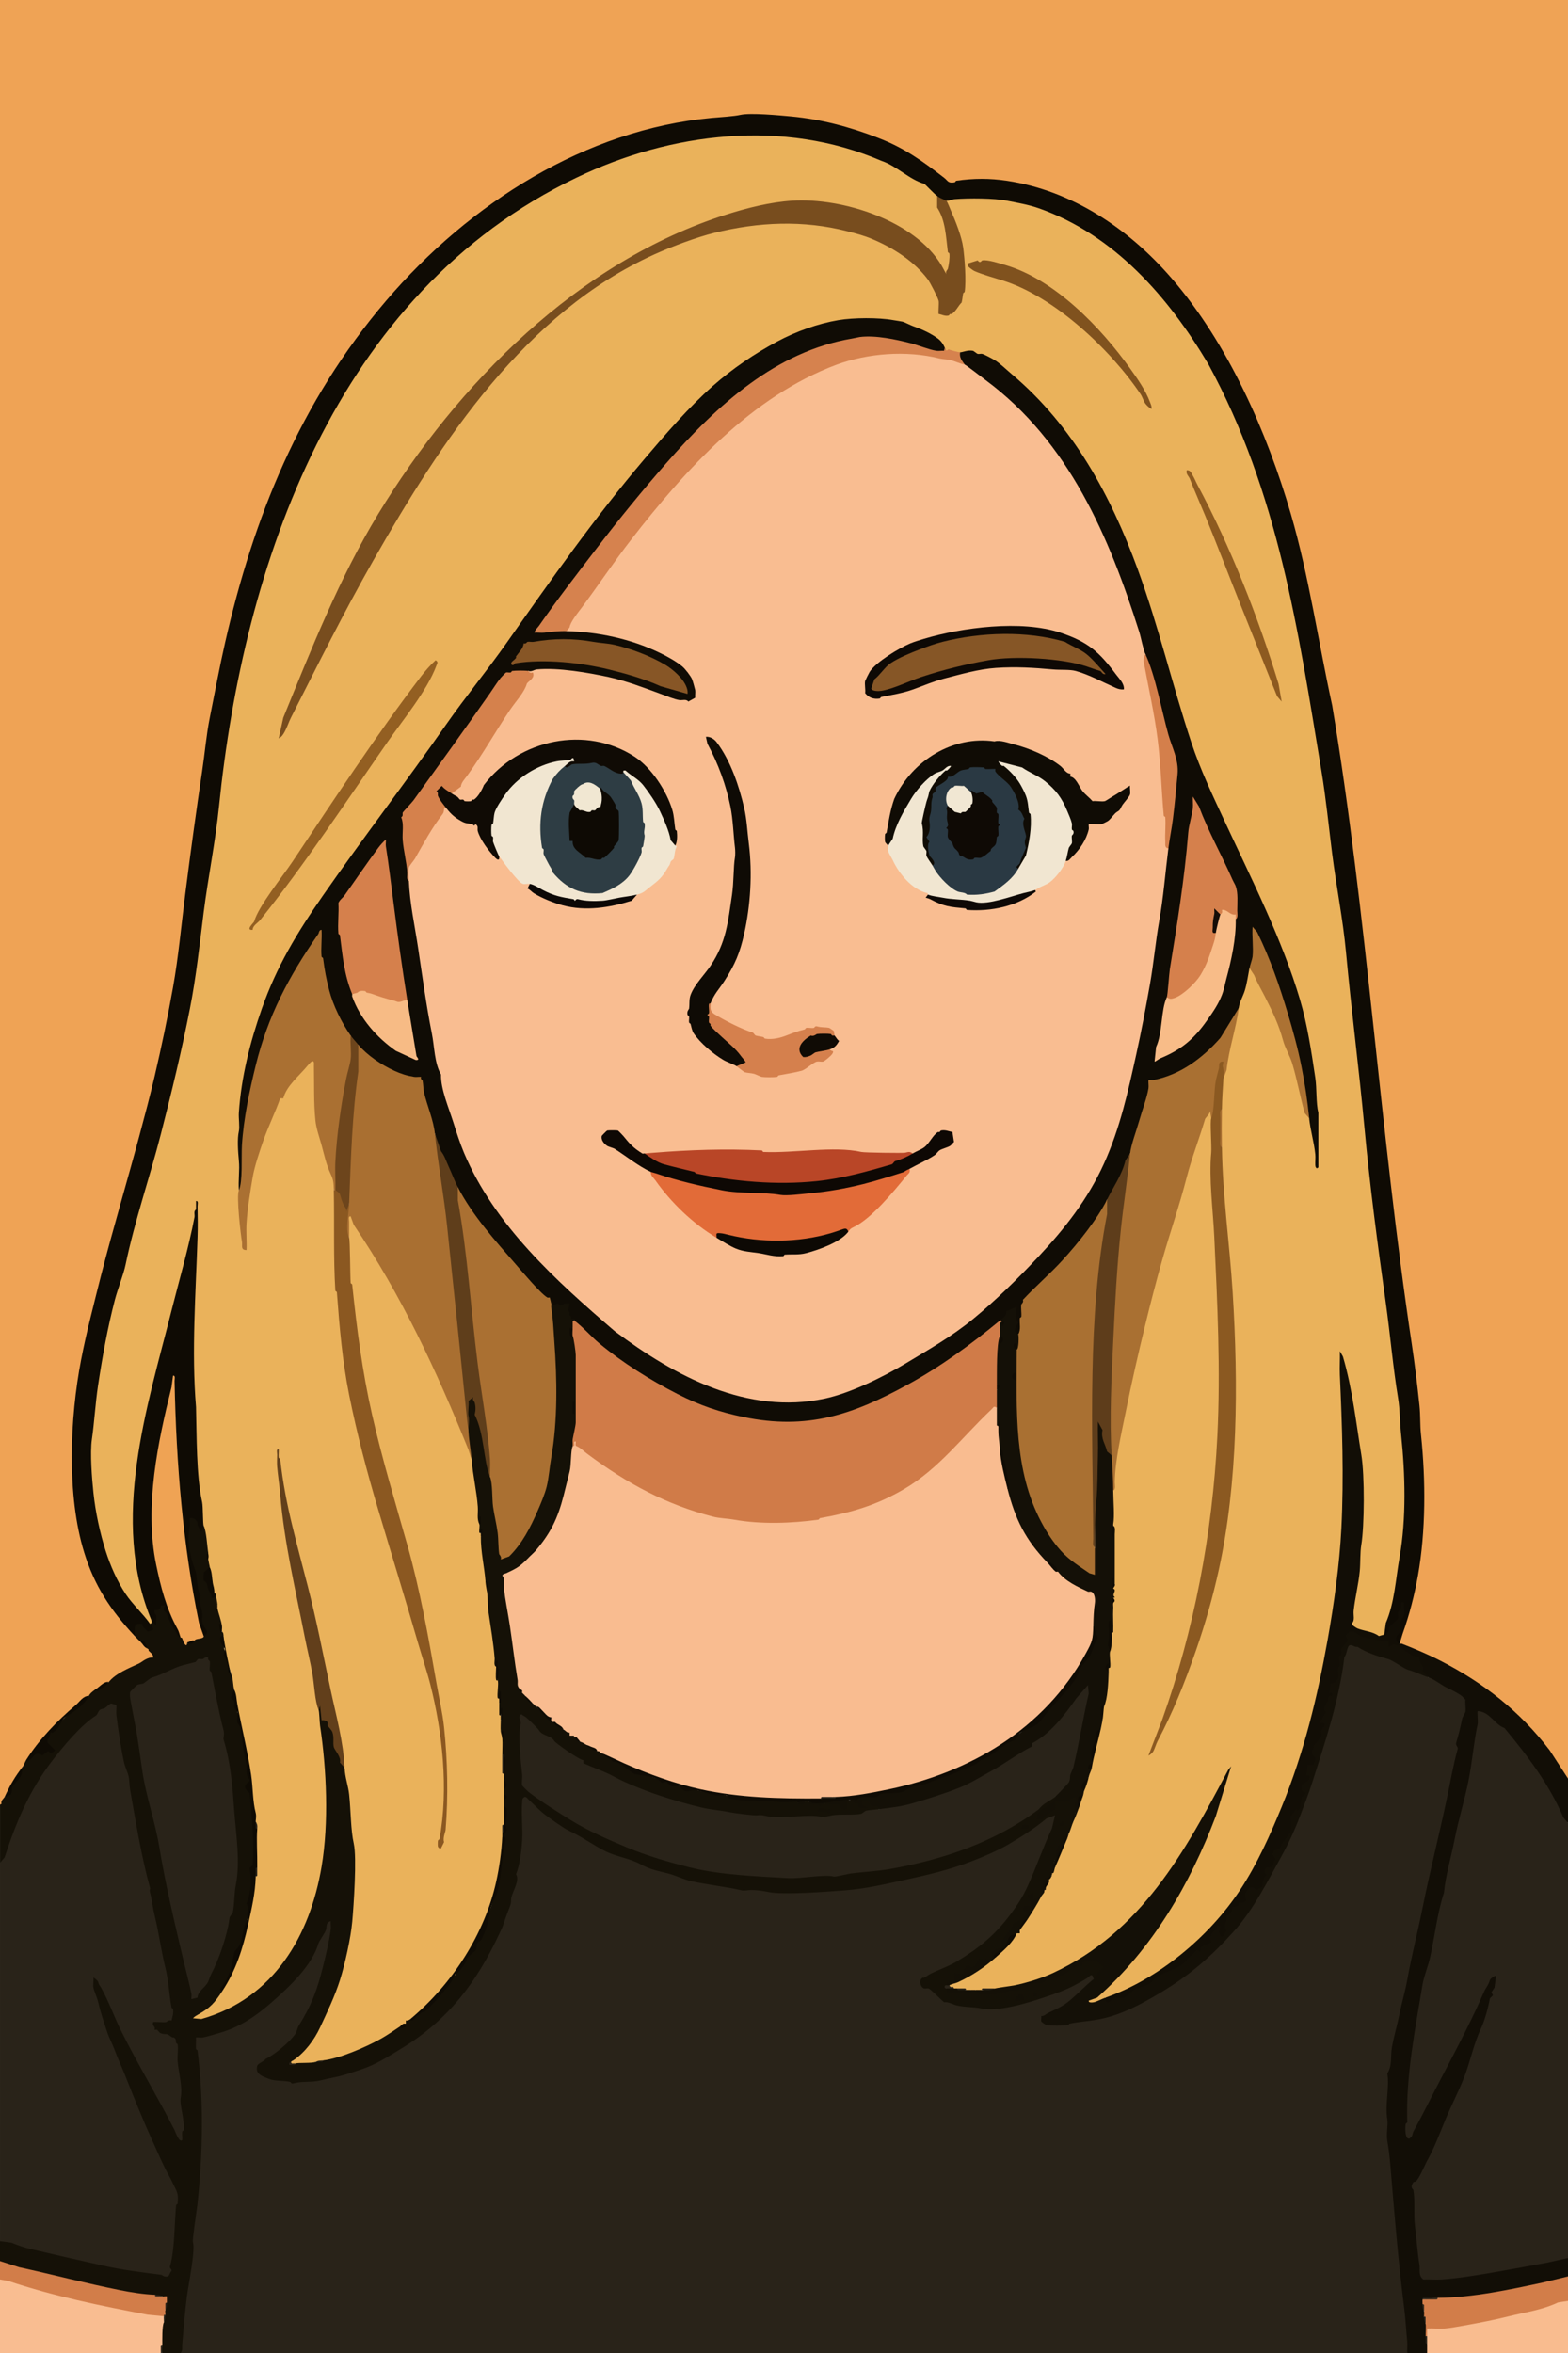 <?xml version="1.0" encoding="UTF-8"?>
<svg id="Capa_1" data-name="Capa 1" xmlns="http://www.w3.org/2000/svg" viewBox="0 0 1024 1536">
  <defs>
    <style>
      .cls-1 {
        fill: #f9bc8f;
      }

      .cls-2 {
        fill: #150d07;
      }

      .cls-3 {
        fill: #eab25b;
      }

      .cls-4 {
        fill: #865626;
      }

      .cls-5 {
        fill: #0d0904;
      }

      .cls-6 {
        fill: #efa355;
      }

      .cls-7 {
        fill: #151107;
      }

      .cls-8 {
        fill: #0f0b04;
      }

      .cls-9 {
        fill: #6d451c;
      }

      .cls-10 {
        fill: #d5804c;
      }

      .cls-11 {
        fill: #141007;
      }

      .cls-12 {
        fill: #935f22;
      }

      .cls-13 {
        fill: #a97032;
      }

      .cls-14 {
        fill: #f1e7d3;
      }

      .cls-15 {
        fill: #d07b48;
      }

      .cls-16 {
        fill: #8b5821;
      }

      .cls-17 {
        fill: #aa7032;
      }

      .cls-18 {
        fill: #8d5a20;
      }

      .cls-19 {
        fill: #120e06;
      }

      .cls-20 {
        fill: #8b5921;
      }

      .cls-21 {
        fill: #f1e6d1;
      }

      .cls-22 {
        fill: #292319;
      }

      .cls-23 {
        fill: #100c05;
      }

      .cls-24 {
        fill: #d5814c;
      }

      .cls-25 {
        fill: #f9bd91;
      }

      .cls-26 {
        fill: #2e3d44;
      }

      .cls-27 {
        fill: #d47f4b;
      }

      .cls-28 {
        fill: #875626;
      }

      .cls-29 {
        fill: #0e0a04;
      }

      .cls-30 {
        fill: #0c0806;
      }

      .cls-31 {
        fill: #5f3e1b;
      }

      .cls-32 {
        fill: #0e0804;
      }

      .cls-33 {
        fill: #f7bb85;
      }

      .cls-34 {
        fill: #ac7233;
      }

      .cls-35 {
        fill: #784d1e;
      }

      .cls-36 {
        fill: #b94627;
      }

      .cls-37 {
        fill: #d6824e;
      }

      .cls-38 {
        fill: #f1e7d2;
      }

      .cls-39 {
        fill: #d27d49;
      }

      .cls-40 {
        fill: #d5804d;
      }

      .cls-41 {
        fill: #a96f31;
      }

      .cls-42 {
        fill: #efa354;
      }

      .cls-43 {
        fill: #0f0a05;
      }

      .cls-44 {
        fill: #0e0906;
      }

      .cls-45 {
        fill: #0e0905;
      }

      .cls-46 {
        fill: #5e3d1b;
      }

      .cls-47 {
        fill: #2a3943;
      }

      .cls-48 {
        fill: #e26b38;
      }

      .cls-49 {
        fill: #100b05;
      }

      .cls-50 {
        fill: #f8bc88;
      }

      .cls-51 {
        fill: #0f0b05;
      }

      .cls-52 {
        fill: #80521e;
      }

      .cls-53 {
        fill: #623f1b;
      }

      .cls-54 {
        fill: #f9bc90;
      }
    </style>
  </defs>
  <path class="cls-6" d="M0,1178V0h1023.99v1161l-2.16.35c-22.97-41.36-58.88-64.32-101.31-84.19-1.95-.91-4.24-2.01-5.98-3.12-.29-.18-.44-.58-.55-1.04-1.08-.85-.9-2.17-.6-3.41,19.56-53.75,15.64-111.9,9.83-167.81-13.03-93.1-24.24-186.56-33.63-280.37-8.46-79.93-20-159.67-36.91-237.61-14.94-68.88-37.73-135.09-81.19-191.27-35.48-45.86-92.6-82.53-151.61-71.53-90.9-75.75-223.62-45.16-311.72,24.15-129.24,101.68-165.46,262.16-182.46,417.57-7.52,86.96-29.24,172.03-53.98,255.87-21.39,78.75-45.19,179,14.92,245.26l1.35,4.16c2.88-1.06,5.13,1.11,4,4,1.65.3,2.99,1.63,4,4,2.51-1.71,7.44,4.12,5.04,7.17-9.91,3.75-19.1,8.76-27.58,15.02l-2.46-.2c-3.05,2.33-6.05,3.99-9,5,.69,2.83-1.26,4.43-4,4-14.96,11.94-27.22,25.71-39.07,40.98l-1.93,1.02c2.32,1.81,1,4.41-2,4-3.3,6.85-7.42,14.36-12,20,2.1,1.12-.87,7.05-3,5Z"/>
  <path class="cls-22" d="M933,1095c.33-.38.67-.74,1.07-1.03,1.01-.73,20.01,9.79,21.66,11.46,4.58,4.61,4.42,11.22,1.16,16.68l-4.04,16,1.09,3.54c-14.42,65.7-28.81,131.15-43.15,196.35.09,4.99-.59,9.84-2.02,14.54-1.16,18.75-2.02,38.65.91,57.54,4.18,41.86,7.94,83.38,11.26,124.56l-1.96,1.36H118l-1.25-1.72c3.61-33.53,7.15-66.7,10.62-99.49,2.99-31.77,3.87-63.96-.51-95.64-1.79-5.27-2.11-12.4,5.37-11.12,35.78-7.77,68.51-38.48,79.56-72.95,4.3-5.85,6.85-.87,6.2,4.63-1.84,15.47-6.93,34.6-13.16,48.9-8.24,18.9-16.77,30.71-34.89,40.43-3.94,5.25,16.06,8.38,19.27,7.87,4.46,1.08,12.34.41,17.4-.38,66.47-10.29,115.83-66.87,129.18-130.6l-.68-2.37c3.9-15.6,5.22-31.73,3.98-48.41.33-2.92,2.57-4.87,5.43-3.61,30.03,29.71,71.54,44.25,111.46,55.34,34.18,6.22,70.93,9.97,105.4,4.03,18.19-3.14,36.51-6.84,54.31-11.81,25.11-7,46.22-18.13,67.51-32.88,8.8-6.27,8.29,1.08,5.68,7.97-15.14,39.84-26.65,67.1-64.74,88.9-20.82,8.06-26.01,12.7-15.55,13.92,6.4,7.25,10.21,8.86,19.44,10.65,29.14,5.66,59.24-5.29,84.18-20.11,3.31.02,3.41,2,1.79,4.45l-1.12,3.6c-9.14,9.54-18.75,16.69-30.52,22.01-1.27.84.96,2.24,1.83,2.53,5.21,1.75,31.17-3.31,37.03-4.81,22.17-5.64,47.78-22.51,64.83-37.6,15.74-13.93,27.33-29.06,39-46.38,5.37-11.55,11.31-22.84,17.82-33.87,2.9-9.14,6.45-17.93,10.65-26.38-.42-.74-.71-1.44-.53-1.99,9.7-29.06,19.21-59.15,24.42-89.38.26-3.3,2.01-8.01,5.73-7.69,16.02,5.82,31.28,12.5,45.77,20.06l4.1,2.9Z"/>
  <path class="cls-7" d="M360,851c1.86-1.47,4.4-2.8,6.5-.85,4.28-2.89,8.59-.68,6.71,4.61,1.57,2.89,2.17,5.3,1.79,7.23,1.34,2,1.02,3.34-1,5-1.47,1.77-1.47,3.43,0,5,3.63.02,5.25,11.13,2,12.5.47-.05.93-.06,1.33.08,2.04.69,1.11,38.43.67,42.75l-2,1.17c.47.06.93.15,1.32.36,1.76.95-2.1,13.68-3.32,15.14.74.32,1.62.85,1.58,1.54-1.36,22.45-7.8,47.79-22.33,65.68l-3.24.78c-.58-.45-4.19,2.92-4,4l.42,2.43c-4.74,4.61-9.93,8.34-15.58,11.19,2.75,23.44,5.86,46.95,9.32,70.53l-1.16,1.85c.05.56.72,1.56,2,3,2.33-1.51,2.83-.6,2,2,1,2.1,2.91,4.01,5,5,2.54-1.26,3.31-.52,2,2,3.48,3.08,6.81,6.08,10,9,1.42-1.5,1.99-.9,1,1l7,5c1.86-2.5,9.79,3.07,7,5l4,3c1.67-2.64,4.61-.97,4,2l7,4c1.71-2.45,3.05-1.8,2,1,14.99,8.46,30.67,15.33,47.04,20.61,26.74,7.37,55.13,10.53,82.99,11.1l-1.04,1.3c1.8.09,3.43.09,5-1,.29-1.58,1.21-1.44,2,0,3.24,2.54,7.76,1.91,11.48.98l9.54-.25.98,2.15c1.92-4.17,4.24-4.87,9.38-2.88,3.24-2.15,10.3-3.96,10.69.99,3.09-.03,6.71.98,3.93,4.01,0,.5-.06.98-.26,1.38-.64,1.26-23.68,5.8-27.33,4.31-12.04.88-25.89,1.8-38.16,1.52-44.47-1.02-88.92-15.49-128.56-36.04-4.01-3.4-8.41-6.57-13.19-9.51-8.77-6.12-16.99-12.91-24.66-20.39-.46,14.12-.14,28.28.95,42.49,40.04,32.83,91.86,53.48,143.97,57.54,68.59,4.74,144.31-4.76,199.56-49.81l2.68.52,6.98,1.1c2.08-1.42,6.28-4.13,8.08-1.35.46.71-2.3,13.99-3.06,16.25,2.62,1.45,0,8.82-3,8-6.02,7.39-9.69,16.06-11,26,.93.27.92.61,0,1-4.18,2.56-7.65,7.81-5,11,2.11,2.24.81,3.77-2,3-1.41,1.82-3.06,3.06-4.94,3.71.2,3.76-1.99,4.2-5.01,4.37,3.07,2.23,2.46,3.21.17,5.7-6.35,4.68-13.25,11.65-15.3,19.47l-5.53,3.1c-.14,4.61-4.41,7.95-9.06,6.51-2.02,3.82-3.97,5.95-8.6,4.95-1.17,4.3-2.27,5.58-6.74,4.69-.32,2.37-2.66,4.2-7,5.5v2c2.07,1.38,4.81,1.91,8.08,2.14s6.98.13,7.92-1.14c.91-1.93,2.09-1.93,3,0,3.33,1.99,7.02,1.81,10.8,1.44,4.78-.47,13.64-2.44,17.23-4.15,14.58-2.7,28.97-8.24,41.33-16.59,4.01-4.31,16.15-.97,15.31,5.57-.07.57-6.44,9.33-7.67,6.74.17-1.59-.74-3.76-2.5-2s-5.95,3.84-8,5c-7.05,3.98-14.53,6.51-22,9-10.08,3.36-29.63,9.51-41,7-4.54-1-10.77-.64-16-2-2.33-.6-5.17-2.36-8-2-1.58-1.31-9.02-8.73-10-9-.85-.23-2.15.23-3,0-2.27-.62-3.83-5.21-1-7,.22-.14.72.15,1,0,1.56-.86,3.45-2.28,5-3,5.84-2.7,11.65-4.75,17-8,14.48-8.8,24.36-17,34.5-30.5,4.64-6.18,7.95-11.4,11-18,5.61-12.13,10.29-25.95,16-38l2-8.5-5.5,2c-7.77,6.58-16.7,12.1-25,17-6.76,3.99-16.56,8.14-24,11-14.45,5.55-28.02,8.73-43,12-12.78,2.79-26.5,6.02-40,7-10.27.75-40.39,3.15-50,1-3.58-.8-10.11-1.67-14-1-.72.12-2.34.15-3,0-10.78-2.52-22.16-3.6-33-6-4.98-1.1-10-3.68-15-5-6.95-1.83-11.44-2.36-18-6-7.34-4.07-16.29-4.96-24-9s-14.87-9.23-23-13c-3.33-1.54-11.64-7.5-15-10-4.16-3.09-7.08-6.43-11-10-.79-.72-1.76-2.36-3-2-1.66,1.12-1.37,1.83-1.5,3.5-.64,8.07.5,16.85,0,25-.42,6.73-1.44,15.66-4,22,2.62,3.82-2.12,10.94-3,15-.51,2.34.16,3.08-1,6-1.49,3.74-2.85,7.39-4,11-.87,2.73-1.82,4.47-3,7-14.64,31.32-33.1,55.96-63.5,74.5-8.63,5.26-17.17,10.86-27,14-5.68,1.82-10.73,3.75-17,5-2.76.55-6.25,1.32-9,2-6.13,1.52-11.98.34-18,2-1.32.36-1.6-.91-2-1-4.53-1.02-9.79-.32-14-2s-8.98-3.11-7.5-8.5c.43-1.57,4.54-2.84,5.5-4.5,5.55-2.54,15.94-11.14,19.5-16.5.68-1.03,1.32-3.91,2-5,8.68-13.93,12.22-23.82,16-39,1.93-7.75,3.91-15.91,5-24,.23-1.72-.16-3.73,0-5.5-3.48,1.18-2.44,3.43-3,5.5s-4.6,7.62-5,9c-4.17,14.51-18.94,28.36-30.5,38.5-10.23,8.97-20.87,16.28-34,20-3.07.87-8.14,2.48-11,3-1.34.24-3.07-.16-4.5,0,.17,2.44-.24,5.09,0,7.5.04.36.95.63,1,1,4.15,32.68,3.44,67.24,0,100-.37,3.48-3.48,23.44-3,25,1.7,5.59-3.02,28.28-4,36-1.3,10.27-2.09,20.64-3,31-.18,2.04.47,3.62-1,5.5h-12c-.89-1.12-.72-3.87,0-5-3.24-1.31-2.99-14.48,1-15,.15-1.79.48-3.46,1-5-2.8-.56-2.72-2.1,0-3,.2-1.77.53-3.43,1-5l-3-4c-1.78-.18-3.44-.51-5-1-.45.48-.92.92-1.46,1.26-2.07,1.31-11.31-.43-14.52-1.04-28.04-5.3-57.52-11.94-84.33-19.91l-.69-2.32v-13c-.21-2.85,5.82-1.5,8.03-.92,33.02,9.71,66.45,17.07,100.28,22.08,2.15-.56,4.3-38.07,4.61-43.78,1.31-2.63,1.68-4.83,1-7.94-16.16-33.09-31.54-68.68-45.05-103.21-3.4-8.69-7.61-21.64-9.67-30.65-.76-3.36-.91-8.76,3.43-9.02,1.95-.12,7.73,11.91,8.5,13.5,14.38,29.94,29.57,59.88,45.7,89.02l.81-2.02c-1.34-17.81-2.51-36.04-3.51-54.69-.95-4.79-5.14-5.47-9.71-6.21-8.96-5.6-9.18-13.08,3.31-11.11,3.03-1.29,3.6-2.67,3.38-5.71-10.26-50.54-19.94-101.34-29.05-152.42-5.03-14.13-7.38-30.17-8.01-45.21-.2-.37-1.07-.62-1.44-.48-3.79,1.41-15.4,12.02-18.58,15.26-23.37,23.86-39.74,51.25-49.25,83.89-.68,1.67-2.94,3.94-4.76,2.61v-38l1-.5c-.72-2.1,1.6-3.64,2-4.5,4.64-5.65,8.68-13.16,12-20,.82-1.06,1.22-2.77,2-4,2.28-1.39,4.2-3.28,5.78-5.68,3.52-.38,6.86-.88,10.03-1.5-7.08-4.11-2.25-9.94,2.5-13.4,7.23-8.1,14.48-14.39,22.68-21.41,1.04-1.95,2.36-2.7,4-4,2.97-1.08,5.97-2.74,9-5,4.38-5.6,13.19-9.08,19.5-12,1.83-.85,3.26-2.22,5-3,1.41-.63,2.9-1.22,4.5-1,.29-2.06-1.74-3.16-3-4.5-.07-.08.63-.78-1-1.5-1.03-2.41-2.36-3.74-4-4-1.36-1.37-2.65-2.55-4-4-5.63-9.31,3.19-14.27,9.05-5.31.75-.3,2.05-.45,1.56.34-.71,1.16-2.39-1.82-.61-3.03-.68-1.04-.35-1.71,1-2l1.33-.91c-2.23-5.24-1.33-7.99,2.68-8.23,1.74-4.76,6.32-3.3,5.4,1.66,2.87,6.33,6.07,12.49,9.59,18.48,1.43-4.07,5.92,3.43,2.91,3.71l1.09.29c1.64-.58,3.3-1.25,5-2-1.34-3.69,4.11-3.91,6-3,.57-2.69-.14-5.93-2.12-9.69-2.02-15.56-4.69-31.12-8.03-46.7-.54-3.55-1.97-19.5-.17-21.58,3.88-4.49,7.41,2.22,8.51,5.69.17.53.97.53,1.8.29l2.26.25c1.17,1.65,3.79,16.77.74,17.75-.61,1.32-.66,2.74,0,4,2.81-.87,3.59,3.93,1,5-.81,2.51-1.53,5.06-2.14,7.66,2.29,3.02,3.7,6.67,4.24,10.93-.38-.81-.12-1.28.9-1.59,3.26-2.8,5.51,7.15,2,8-.96,1.91-1.14,4.58,0,2,3.38.88,5.96,9.77,3,12-1.41.41-.99,4.48,0,3,3.08-1.13,3.9,1.67,1,3l-.73,1.76c1.12,7.17,3.03,14.92,5.73,23.24,3.56.39,4.63,7.98,2,10l-.38,4.82c4.85,18.2,8.62,37.88,10.86,56.83-1.88,1.59-1.93,2.12.03,3.67,2.83,16.39,3.28,32.98,2.99,49.64,0,.29-1.14,2.55-1.72,2.01,1.33,27.37-7.88,55.51-19.35,78.81l-.44,1.22c1.81,3.41-3.67,8.69-6.34,11.12-10.86,7.38-4.2,4.61,4.77.55,73.51-33.32,72.58-126,62.84-194.34l1.73-1.33c.55-7.83,4.47.46,3.83,5,1.62-.44,6.48,7.15,6.99,8.68,1.06,8.34,3.12,16.45,6.18,24.32l2.12,1.8c8.56,50.05,11.47,102.97-8.4,151.12-4.33,10.49-15.33,37.14-27.75,39.35-.3.05-.63-.08-.98-.27-.05,1.92,1.8,1.97,3,1,.43-3.47,10.98-3.4,13-1,1.86-.13,3.52-.46,5-1l1.38-2.2c16.36-3.47,31.93-10.77,45.67-20.24l2.94.44c1.93-.19,2.9-.81,4-2-4.17-1.77.31-5.8,3-3,10.53-5.75,18.76-16.13,26.31-25.68,8.51-10.78,17.33-23.61,22.39-36.34,6.83-17.17,11.1-38.19,12.01-55.23l-.71-1.74c-2.69-.92-2.7-2.07,0-3,.28-.87.62-.86,1,0,1.14-4.52,1.74-12.28,0-17-2.93,0-2.8-3.34,0-4,1.12-1.77,1.12-2.23,0-4-2.66-.32-2.54-1.24,0-2,1.07-2.5,1.07-4.83,0-7-2.93,0-2.8-3.34,0-4-.67-.65-.79-1.49,0-2,.67-2.49,1.12-6.5,0-9l-1-2c-2.97-1.83-2.81-8.07,0-10,.73-1.63.4-3.3-1-5-3.12-.67-2.99-6.13,0-7,.71-.13.89-8.61,0-3-4.36,1.94-3.8-4.79-1-8,.71-.14.9-8.61,0-3-4.57,3.19-3.93-10.25-1-12l-.48-.69c.35-2.54.35-14.04-.52-8.31-2.73.88-3.73-.93-3-5.41-2.08-13.94-3.66-27.78-4.75-41.52l1.74-2.08c.83-2.15.12-4.94-1-7-3.46-4.62-4.17-13.78-4.53-19.94-1.03-3.77-.52-6.79,1.53-9.06.78-.63.72-5.15,0-2-3.74,2.67-4.34-4.83-1-6q.61-.89,0,0l-2.3-.36c-1.2-13.13-2.48-26.37-3.87-39.72l1.17-1.92-3.55-14.86c.04-1.26.58-2.3,1.55-3.14l-1.14-21.46c5.01-7.73,9.45,4.48,7.05,9.68,4.64,12.92,7.34,26.52,8.09,40.78l2.24.37c.96,11.93,2.55,23.89,4.74,35.88-.45,21.46,4.75,16.76,14.16,1.38,5.85-9.55,12.7-24.44,14.71-35.48,6.9-37.89,6.55-75.99,2.15-113.99l1.98-1.15Z"/>
  <path class="cls-22" d="M0,1216l3-3.5c7.51-23.06,16.17-43.68,31-63,7.17-9.34,18.69-23.29,28.5-29.5,1.56-.99,1.43-3,3-4,.44-.28,2.53-.71,3-1,1.11-.67,2.46-2.34,4-3l3.5,1c.18,2.1-.25,4.45,0,6.5,1.2,9.64,2.93,21.51,5,31,.57,2.6,2.57,7.01,3,9,.54,2.49.47,6,1,9,3.83,21.58,7.28,43.23,13,64,.23.83-.6.75,0,3,1.29,4.84,1.79,10.15,3,15,2.78,11.17,4.22,22.84,7,34,2.11,8.48,2.43,17.26,4,26,.07.38.94.63,1,1,.43,2.9-.4,5.07-1,7.5-1.81-.76-3.21.96-3.5,1-1.66.24-8.16-.34-8.5,0-.64,1.97.65,2.65,1,3.5.22.54-.17,1.33,0,1.5.19.19,1.03-.26,1.5,0,.69.38,1.29,1.57,2,2,1.72,1.04,3.57.61,5,1,.44.12,2.32,1.62,3,2,.27.15.78-.14,1,0,1.98,1.27,1.12,2.31,1.5,3.5.13.41.93.63,1,1,.56,3.12-.28,7.58,0,11,.62,7.66,3.37,16.49,2,24-.83,4.54,2.66,14.1,2,21-.03.36-.95.63-1,1-.23,1.73.15,3.72,0,5.5-1.94,2.12-4.63-5.77-5-6.5-11.27-22.09-24.27-43.36-35-65-4.55-9.18-7.97-19.11-13-28-1.08-1.91-1.17-1.1-2-4-.12-.42-2.2-2.35-3-2.5.24,2.04-.34,4.58,0,6.5s2.41,6.47,3,9c1.74,7.52,3.55,12.56,6,20,1.33,4.05,3.5,7.87,5,12,2.01,5.52,4.78,11.4,7,17,5.71,14.37,11.5,28.83,18,43,3.49,7.61,6.69,15.37,11,23,1.01,1.8,1.26,2.49,2,4,2.63,5.38,3.64,6.24,3,13-.03.36-.97.64-1,1-1.12,12.15-.85,29.11-4,40-.38,1.32,1.38,1.67,1,3-1.1.72-1.25,3.15-2.5,3.5-2.33.65-3.61-.95-4-1-13.36-1.76-25.18-3.15-38-6-15.99-3.55-32.17-7.28-48-11-3.84-.9-8.36-2.45-12-4l-7.5-1v-247Z"/>
  <path class="cls-22" d="M1024,1190v284l-.42,2.08c-27,5.91-55.25,11.38-83.08,13.97-7.75,1.31-12.77-.25-15.04-4.67-2.01-20.03-3.8-39.83-5.37-59.4,5.72-6.22,9.61-14.35,13.3-22.52,15.98-35.35,30.61-72.61,40.95-108.68-15.64,32.3-32.44,65.72-49.53,97.56-4.87,13.18-12.58-.41-7.55-7.7-.3-35.98,5.17-73.29,14.79-107.57,7.43-38.55,15.6-76.69,24.99-114.96,2.64-15.74,4.94-31.19,6.92-46.34,3.56-3.24,19.07,9.71,21.56,12.75,15.25,18.65,30.83,38.63,38.48,61.48Z"/>
  <path class="cls-19" d="M904,1067c1.39-4.62,3.74-8.32,7.03-11.1-.61-2.14,2.88-11.47,4.17-11.79,4.98-1.22,4.09,8.09,3,11.2-2.99,5.86-4.39,11.75-4.2,17.69.33.15.99-.2,1.5,0,7.94,3.08,17.23,7.02,25,11,28.45,14.56,52.03,33.03,71.5,58.5l12,18.5v29l-3-3.5c-9.24-21.68-23.26-40.16-38.5-58.5-6.44-2.18-9.66-10.82-17.5-11-.42.43.37,6.83,0,8.5-2.47,11.17-3.57,24.87-6,37-2.55,12.74-6.48,25.1-9,38-2.29,11.74-5.97,23.87-7,35-4.37,13.49-5.93,27.95-9,42-1.26,5.76-4.09,12.47-5,18-4.76,28.83-10.87,59.21-10,89,.57,1.08-.9,1.54-1,2-.45,2.02-.59,10.43,2.5,9.5.42-.55,1.16-.97,1.5-1.5.29-.45.7-2.46,1-3,3.31-6.04,6.97-13.01,10-19,10.51-20.78,21.95-41.31,32-63,1.38-2.97,2.71-6.17,4-9,1.39-3.06,3.01-4.51,4-8,.19-.69,3.28-3.31,4-2.5l-1,7.5-2,3,1,2-2,2c-1.18,6.35-3.32,14.29-6,20-4.74,10.12-6.76,21.19-11,32-3.55,9.04-8.13,17.67-12,27-3.62,8.74-7.22,18.53-12,27-1.54,2.74-5.4,12.32-7.5,13.5-1.19.67-1.21-.57-2.5,2.5-.59,1.95.95,2.72,1,3,1.25,7,.15,16.04,1,23,.99,8.05,1.74,18.45,3,26,.54,3.27-.94,6.87,2.5,9.5,3.97-.19,8.05.27,12,0,11.47-.78,24.73-3.03,36-5s21.47-3.85,33-6l13.5-3v12l-.62,2.21c-22.03,7.14-56.34,13.01-79.51,13.68-.79.02-1.6-.27-2.43-.59s-1.65-.79-2.44-1.29c-3.52.22-6.85.55-10,1,2.49,1.11,2.47,1.82,0,3,.46,1.57.8,3.24,1,5,2.95.21,2.76,2.06,0,3,.5,1.57.83,3.24,1,5,2.64.2,3.16,2.47.57,3.1.21,1.86.02,3.49-.57,4.9.26,1.74.59,3.41,1,5,3-.36,2.85,5.47,0,6h-13c-.17-2.44.24-5.1,0-7.5-.7-6.99-1.09-14.86-2-22-3.89-30.65-6.43-61.82-9-93-.42-5.1-1.24-11.75-2-16-.79-4.45.59-10.43,0-14-1.61-9.66,1.54-21.54,0-30,3.35-5.21,2.01-11.37,3-17,1.32-7.47,3.52-14.59,5-22s3.7-14.67,5-22c2.83-15.92,6.84-31.19,10-47,4.86-24.28,10.96-47.92,16-72,2.3-10.99,4.05-21.3,7-32,.32-1.15-1.6-2.03-1-4,1.65-5.44,2.78-10.11,4-16,.09-.43,1.93-3.63,2-4,.42-2.35-.3-5.5,0-8-.88-.74-1.61-1.82-2.5-2.5-2.27-1.72-6.49-3.84-9-5-3.94-1.82-8.57-5.7-12.5-7-4.02-2.27-6.77-6.06-8.24-11.36-5.04-2.53-9.87-5.26-14.5-8.2-3.04,2.26-4.33.4-5.96-2.39-8.04-.41-15.36-2.11-22.02-6.28-.23,3.57-1.67,6.85-4.31,9.82-1.67,7.11-2.96,14.44-3.88,21.97-3.65,1.67-4.44,4.43-2.36,8.26-2.62,2.73-5.89,7.4-4.15,11.54l-2.27,4.37c2.28,2.27-.35,10.43-1.74,13.44-2.31,2.35-4.99,5.39-4.52,8.47,3.28,2.67.48,9.43-3.37,9.74.7,2.93.73,5.73.1,8.4-4.35,3.5-4.97,5.48-1.86,5.91-1.63,4.64-3.36,9.34-5.19,14.08-3.83,2.06-4.49,3.96-3.74,8.18-1.93,6.69-5.97,16.14-11.73,19.29,2.66,2.62-1.55,11.07-5.17,10.66,1.18,2.22-3.87,14.05-6.66,14.46-5.31-2.78-6.64-.49-5.59,5.44l-1.13,1.92c-7.54,2.73-14.37,9.81-12.19,18.5-1.64,3.01-3.94,6.55-7.03,3.41-1.66-4.2-2.77-2.7-3.36,4.51-3.28,1.51-5.93,3.54-7.96,6.1l-2.36.4c-6.7,7.86-14.17,11.98-23.72,15.74-5.11,4.85-10,7.28-16.57,9.34-3.72,4.41-8.1,6.13-13.13,5.14-3.54,5.26-11.5,3.09-6.37-1.86l2.99-3.23c94.29-37.17,124.63-144.24,140.97-235.94,10.77-60.44,9.59-120.1,7.07-181.3,3.91-10,8.66,11.69,9.49,15.51,11.21,51.46,13.4,98.85,3.82,149.76-.27,2.12-1.04,9.84-.83,11.27.14.91,14.89,5.17,16.82,5.32l1.66,1.61Z"/>
  <path class="cls-25" d="M107,1512c.53,1.24.53,2.57,0,4-1.21,2.56-1,11.38-1,15-.4,1.66-.73,3.33-1,5H0v-48l1.16-1.82c34.47,10.71,69.36,18.61,104.67,23.7l1.17,2.12Z"/>
  <path class="cls-1" d="M1024,1502v34h-92v-6c-.74-1.64-.74-3.34,0-5-.65-1.73-.99-5.69.39-6.77,12.96.27,25.42-2.21,38.31-4.96,16.84-3.58,30.98-7.57,47.1-12.34,2.05-.61,5.45-1.36,6.2,1.07Z"/>
  <path class="cls-39" d="M1024,1486v16l-6.5,1c-10.29,4.91-21.4,6.36-32,9-9.44,2.35-19.31,4.28-29,6-3.95.7-9.34,1.7-13,2s-7.74-.22-11.5,0c-.02,1.66.02,3.34,0,5-.28.87-.62.86-1,0-.03-1.73.37-7.21,0-8-.14-1.8-.47-3.47-1-5-.07-.91.23-2.52,0-3-.18-1.77-.52-3.43-1-5,0-.97-.14-2.1,0-3,3.32-.31,6.65-.65,10-1,23.14-.2,47.04-5.4,68.5-10l16.5-4Z"/>
  <path class="cls-39" d="M101,1498c1.53.54,3.2.87,5,1,.55.26,2.11-.16,3,0,0,1.33,0,2.67,0,4-.51,1.56-.84,3.22-1,5-.23.48.07,2.09,0,3l-1,1-10.5-1c-31-5.85-61.23-12.03-91-22l-5.5-1v-12l12.5,4c22.14,4.83,43.67,10.53,66,15,6.99,1.4,15.21,2.7,22.5,3Z"/>
  <polygon class="cls-22" points="106 1536 105 1536 105 1531.5 106 1531 106 1536"/>
  <path class="cls-8" d="M914,1073c-2.04-.93-2.5-2.24-2-4.5.08-.35,1.93-2.66,2-3,.37-1.72-.37-4.28,0-6,.18-.83,2.82-4.17,3-5,.51-2.35-.36-5.94,0-8.5-3.3-.65-1.54,1.69-2,3.5-.1.4-1.92,2.65-2,3-.25,1.18.3,2.93,0,4s-5.68,4.88-6,6c-.19.67.24,1.52,0,2-.34.67-2.04,3.47-2.5,3.5l-.5-1c-2.72.23-1.68-4.43-1.16-6.47,8.32-32.18,14.19-64.85,12.02-99.09-5.09-61.14-12.27-122.72-21.54-184.76-12.82-126.26-25.9-251.29-50.25-374.95-9.81-49-23.67-96.88-45.05-142.16-32.61-69.05-97.8-138.99-178.3-126.64l-1.72-1.93c-2.41,2.65-5.67.07-6-3l-2.13.86c-4.47-4.92-8.26-8.04-14.68-10.3-59.86-39.41-143.79-33.92-208.06-5.23-168,74.98-228.6,259.36-244.16,429.77l-7.12,46.15c-6.98,72.17-25.64,143.27-46.14,212.71-12.77,45.98-23.92,91.5-27.92,139.31-2.5,29.79,5.64,74.07,22.57,99.14,6.09,6.11,10.63,12.64,13.64,19.59.86,1.21,2.19,2.33,2,4l-3.5,1c-1.37-1.66-3.82-2.76-3.5-5-2.33-.16-4.82-.38-5,2.5v5.5c-16.09-17.27-26.36-33.02-33-54.5-11.54-37.3-9.4-87.8-2-126,1.73-8.95,3.81-18.21,6-27,2.34-9.41,4.61-18.69,7-28,7.89-30.69,16.64-59.85,25-91,3.45-12.85,6.95-25.96,10-39,4.46-19.07,8.55-38.59,12-58,3.56-20.02,5.4-40.53,8-61,3.37-26.53,7.23-54.95,11-80,1.79-11.9,2.69-23.44,5-35,3.32-16.59,6.31-32.77,10-49,18.42-81.13,48.64-156.93,105-223,54.85-64.3,131.04-111.97,212.5-119.5,5.71-.53,14.49-.99,19-2,6.64-1.49,25.67.32,33,1,19.77,1.83,38.29,6.78,57,14,17.19,6.63,28.81,15.06,43,26,2.62,2.02,2.5,3.82,7,3,.38-.07.63-.95,1-1,11.41-1.66,22.01-1.65,33,0,42.39,6.38,79.3,30.95,107.5,63.5,37.2,42.93,62.57,101.06,78,154,11.8,40.49,17.92,83.37,27,125,22.79,136.12,31.21,278.89,52,417,1.98,13.17,3.62,26.87,5,40,.69,6.59.31,12.41,1,19,3.13,29.79,3.15,63.12-2,92-2.29,12.83-5.6,25.65-10,38l-2,6.5Z"/>
  <path class="cls-8" d="M58,1107c-3.74,7.03-8.99,9.84-15.5,14-2.54,1.62-3.84,7.68-8,10-.47.26-1.31-.19-1.5,0s-.63,3.85-2,4.5v2l5,5c-1.33,1.81-3.15,2.25-4.5.5l-4,3c-.72-1.15-2.72-1.35-4-1-1.44.4-3.31,5.27-6.5,4,8.51-13.49,20.34-25.72,32.5-36,2.62-2.22,4.58-5.82,8.5-6Z"/>
  <path class="cls-8" d="M3.01,1173c3.59-7.75,6.63-13.08,12-20l-1,5.5c-.53,2.13-5.78,7.19-6,8-.39,1.4.05,3.34-1,5l-4,1.5Z"/>
  <path class="cls-8" d="M71,1098c-2.31,2.96-4.57,4.07-7.5,6l-1.5-1c.78-.62,1.18-.77,1.5-1,2.3-1.68,4.57-4.49,7.5-4Z"/>
  <path class="cls-8" d="M96,1076c-2.05-.91-2.61-2.59-4-4l.5-1c2.3-.18,2.2,2.31,3.5,3.5v1.5Z"/>
  <path class="cls-11" d="M722,1304c-.41,7.31,4.61.25,5.5,0,1.81-.5,5.19.5,7,0,.38-.1,4.74-4.28,6-5,2.85-1.62,7.46-2.31,10-4,2.14-1.42,3.32-3.35,6-5,5.85-3.6,14.84-5.32,18.5-10.5,1.57-2.22,4.73-4.26,6.5-6.5l2.5,1v-3l7-3-1-3.5c1.13-.5.82-1.71,1-2,1.06-1.76,4.35-2.92,4-5.5l2,.5-1,4c1.16.3.51,3.43,2.5,2.5,1.43-.67,1.32-2.63,2.5-3.5-2.71-2.99.84-6.69,0-10.5,2.65.35,3.74-2.8,4-5l4-1v-2c2.14.08,3.73.41,5-1.5l-1-4c1.97-3.41,4.1-6.81,7.5-2.5,1.01-1.2,2.55-1.01,3.5-2.5,1.4-2.21.21-5.32,3-7v-1c-1.76-.96-1.08-4.05.5-4.5.62-.18,1.38.18,2,0,2.13-.61,2.31-4.32,3.5-5.5l-2-3,1-2.5,4-1c.28-4,6.12-8.44,7-12.5.54-2.48-.62-6.73,0-9,.09-.33,2.98-3.58,3.5-4.5l1,1c.34-.54,1.39-1.09,1.5-1.5.5-1.82.5-5.18,1-7,.17-.64,2.44-2.12,3-3v-.5c-2.55.37-3.65-2.15-3-4.5.39-1.41,6.59-2.76,5-6.5h-2l1-7h4c-.29-1.76,1.55-2.59,1-4.5-.29-1.01-2.84-1.43-2-5,.09-.38.87-.59,1-1,.19-.59-.18-1.37,0-2,.14-.49,4.72-5,5-6,.3-1.08-.26-2.83,0-4,.11-.49,2.83-3.69,2-4.5l-3-.5,4-7c-2.67-2.49-.06-4.67,1-7,.56-1.24-.34-3.95,3-3.5v-2h-2l1-6,4-1c-.55-1.61.93-2.11,1-2.5.37-2.09-.37-4.91,0-7,.05-.28,1.59-1.05,1-3-1.81-5.95.38-3.76,1-6,.23-.85-.23-2.15,0-3,.78-2.82,6.22-5.06,3-8v-1c.05-.17,2.33-2.45,2.5-2.5,3.23-.89,4.57,2.03,7,3,4.15,1.66,9.91,2.35,14,3,1.38.22,3.05-.14,4.5,0v4l3.5-2c.82,1.5,2.02.72,3,1,.47.13,1.32,1.54,2,2,3.54,2.4,7.13,5.64,11.5,6-.85,3.18,3.9,6.46,2,8.5l4,4.5c-5.04-1.67-8.28-3.56-13.5-5-2.69-.74-9.77-6.12-13-7-6.57-1.79-14.08-4.1-20-8-1.95.5-3.12-1.54-5-1s-1.94,6.43-3.5,7.5c-3.36,28.15-12.5,55.4-21,82-2.29,7.18-5.38,15.08-8,22-3.34,8.81-7.56,17.99-12,26-9.1,16.4-18.36,34.97-31,49-15.28,16.97-29.09,28.93-48.5,40.5-12.12,7.22-25.05,14.22-39,17-6.47,1.29-13.45,1.69-20,3-.39.08-.63.95-1,1-2.29.34-11.97.44-14,0-.32-.07-3.37-2.04-3.5-2.5-.25-.93.16-2.41,0-3.5,1.69.34,3.12-1.35,4.5-2,4.93-2.32,9.64-4.33,14-8,5.54-4.67,10.09-9.48,15.5-14,2.49-2.08,1.74-2.58,3-4.5.74-1.13,3.45-2.54,3-4-.92-.52-4.17-3.41-4.5-3.5-1.6-.44-3.88.85-5-1-1.57,1.4-3.96,1.39-3.5,4-5.6-.2-9.87,4.89-14.5,7-2.92,1.33-5.89,1.11-9,2-.56.16-1.45,1.85-2,2-3.48.96-7.99.25-11,3l-3.5-1c.28,4.04-6.27,3.24-9.5,4-3.4.8-5.89,1.45-9,2-1.64.29-6.27.24-8,0s-2.93-1.5-3.5-3c1.47-2.52,2.53-2.52,4,0,2.86-.37,5.86-.71,9-1l.29-2.13c74.69-8.48,118.64-79.16,150.01-141.42,1.49-2.15,2.6-3.7,4.81-1.28,2.38,2.61-16.5,51.11-18.12,54.57-16.81,35.7-36.69,68.54-66.23,95.3l1.24.96Z"/>
  <path class="cls-3" d="M612,128c2.43,1.89,2.23,4.15,1.86,6.92,4.59,8.37,10.13,31.53,7.3,40.16-2.54,7.75-6.22,3.89-8.58-1.73-31.43-41.63-88.61-47.97-135.81-31.96-149.27,50.63-239.96,187.2-290.39,330.17,23.44-47.5,48.06-95.27,75.59-140.61,63.71-104.94,161.63-212.04,295.44-181,23.95,5.55,58.16,26.47,57.5,53.44,11.03,2.58,13.43-13.44,13.54-21.76.24-17.63-3.72-32.93-11.51-48.56l1.07-2.07c2.12.21,3.31-.82,5.5-1,9.22-.74,25.67-.67,34,1,7.22,1.44,14.2,2.6,21,5,49.13,17.3,84.44,57.78,110.5,101.5,46,84.36,58.8,174.41,74,266,2.96,17.86,4.71,35.93,7,54,2.69,21.18,7.04,42.75,9,64,3.54,38.26,8.5,76.09,12,114,3.6,38.94,8.69,77.03,14,115,2.88,20.6,4.83,42.94,8,62,1.3,7.83,1.16,15.97,2,24,2.7,25.64,3.46,54.87-1,80-2.61,14.71-3.26,29.63-9,43l-1,7.5-3.5,1c-3.99-3.07-9.49-3.2-14-5-.62-.25-3.36-2-3.5-2.5v-1c1.89-1.81.72-5.29,1-8,.88-8.33,3.21-17.43,4-26,.49-5.29.16-11.96,1-17,2.03-12.22,2.27-45.33,0-59-3.25-19.56-5.67-42.48-12-64l-2-3.5c.17,5.14-.24,10.35,0,15.5,1.51,32.97,2.66,66.5,1,100-1.17,23.68-4.92,50.17-9,73-6.61,37.05-15.28,73.14-30,109-7.44,18.13-15.91,37.17-27,54-20.6,31.26-54.03,58.61-88,70.5-2.21.77-5.77,2.63-7.5,3-.8.17-3.84.61-3.5-1l5.5-2c36.42-32.15,60.73-74.38,77.5-118.5l10-32.5-2,2.5c-28.32,53.49-56.68,105.74-114.5,132.5-6.95,3.22-17.15,6.43-25,8-2.03.41-11.84,1.69-12.5,2-3.11.25-6.11.59-9,1-1.32.03-2.67,0-4,0-.99,0-2.01,0-3,0-.93,1.53-2.04,1.51-3,0-1.9-.4-3.9-.73-6-1-.56,1.91-1.44,1.91-2,0-2.94-.38-3.94-1.05-3-2l-.07-1.26c10.05-5.44,20.07-11.02,30.07-16.74l.03-1.26c5.1-4.46,9.75-9.37,13.97-14.74,0-1.54.61-2.18,2-2,.78-2.73,2.46-5.74,5-7,0-5.83,4.34-11.56,9-15,.66-1.26,1.65-1.86,2-3-.85-.31-.84-.64,0-1,.63-2.44,1.63-4.78,3-7-.42-.86.24-1.86,2-3,.06-.19.06-.81,0-1-.22-1.41.23-3.78,2-4,1.83-6.57,4.44-13.18,8-19-1.52-.38-1.19-1.38,1-3,1.15-2.44,2.04-5.95,3-8,.89-2.95,1.64-5.99,2.26-9.13l1.74-.87c-.51-2-.39-5.93,2-6-1.62-2.26-2.46-3.44,1-4-.71-2.75.29-5.75,3-9-2.8-3.02-.69-4.51,2-6,.12-8.42,2.19-18.07,6-26-2.47-1.86-2.02-4.26,1-5-.86-3.74-.53-6.74,1-9l-1.43-1.77c1.62-6.18,2.41-12.49,2.38-18.95l2.05-1.28c-.94-1.43-.94-2.43,0-3l.57-2.43c-2.33-1.16-3.04-8.32.43-8.57-.53-4.3-.2-8.3,1-12,.6-2.83.76-5.82.48-8.95-2.68-1.77-2-5.11.52-7.05-.58-2.24-.58-4.58,0-7l-.25-1.28c-2.32,2.78-1.55-2.95.25-4.72-.05-1.33.28-2.33,1-3-2.55-12.03-2.72-24.12-.49-36.26l-.51-1.74c-.46-.29-.44-.63,0-1l-1.79-1.6-.18-18.5,1.97-1.9c-.16-27.38,6.34-55.15,12.85-82.7,10.31-43.58,22.13-86.35,35.08-129,3.19-10.52,6.54-21.23,10.25-31.58,1.81-5.04,7.78-7.47,5.82.28l1.77,1.3c.2,12.69.16,25.92-.12,39.68,9.09,116.75,10.31,237.59-31.02,349.86,54.13-112.02,46.83-236.63,34.85-356.98-.45-5.06-.64-10.14,1.51-14.86-.87-8.28-.87-16.7,0-25-3.01-5.42-2.53-14.93,1-20,1.54-15.34,3.67-31.36,10-46l-1.19-.98c2.08-7.29,4-14.93,5.76-22.91l2.43-2.11,2.1-.45c18.1,30.24,29.16,64.17,36.9,98.45,2.37,2.73,3.71,6.39,4,10.98.32-46.98-11.03-96.91-31.89-141.19-16.29-34.45-32-69.05-47.14-103.83-11.51-35.7-22.58-71.57-33.22-107.63-19.31-58.62-48.01-113.56-97.6-151.18-4.62-3.5-15.13-7.38-20.68-5.33l-1.47-1.81c1.01,2.79-9.81.62-10.06.1l.06-3.1c-2.01-.34-3.91-1.81-5.7-4.4-62.75-38.26-132.51,13.36-175.26,62.5-38.73,44.53-73.86,92.62-107.52,141.31-37.65,50.37-75.01,101.77-111.76,153.34-16.8,23.58-31.86,47.41-42.09,74.5-15.83,41.9-18.21,80.65-18.67,122.74l1.67,1.42c-.28,7.84.13,15.68,1.22,23.51.78-29.67,9.41-57.01,21.61-83.87,2.11-3.78,19.76-27.08,22.75-27.01,2.25.05,3.46.58,3.78,2.99-.71,21.76.16,42.18,7.47,62.54,3.12,6.91,4.28,13.71,3.51,20.41,1.11,2.33,1.82,4.77,2.11,7.33-1.23,61.47,6,122.76,23.49,182.15l39.73,134.02c-8.7-51.62-20.85-102.56-36.45-152.82-11.24-45.28-20.17-94.38-20.66-138.12l1.79-1.56c-.5-2-1.12-14.31-.04-15,.42-.27.93-.41,1.46-.51,29.24,44.5,54.96,94.38,74.95,144.94l3.64,15.57c.8,10.07,3.28,20.59,4,30.5.32,4.47-.77,7.74,1,11.5.45.95-.31,4.06,0,5.5l1,.5c.74.66.72,1.37,0,2-.1,9.98,2.24,19.45,3,29,1.07,1.85,1.9,5.05,1,7,.76,4.74.31,8.83,1,13.5,1.45,9.76,3.2,19.98,4,30,.13,1.63-.81,4.8,1,5.5.61,2.67.94,5.67,1,9,.79,1.68-.57,8.95,0,11.5l1,.5c.73,1,.72,2.04,0,3,.03,2.49-.02,5,0,7.5l1,.5c.73,1,.72,2.04,0,3,0,2.25-.23,4.85,0,7,1.67.59,1.64,3.41,1,5,.25,3.17-.02,6.75,0,10,.28,4.49.62,8.83,1,13v4c1.53,2.19.78,4.72,0,7v2c1.31,1.11,1.32,2.9,0,4v4c1.86,3.11,1.13,8.77,0,12-.39,1.6-.72,3.27-1,5-.02.99.04,2.01,0,3,.49.52.91,1.07,1.08,1.68.74,2.66-3.71,27.55-4.91,32.13-8.77,33.38-28.07,64.95-56.17,85.18-.81.68-1.96,1.17-3,1-.04.66.08,1.35,0,2-.5,1.18-2.66,2.52-4,2-3.87,2.57-8.42,5.73-12.5,8-9.93,5.52-27.1,12.88-37.5,14-1.56.52-3.23.85-5,1-2.07.98-11.71.39-13,1-1.18,1.02-4.23.87-3-1,1.03-1.03,1.12-.74,1.5-1,7.63-5.17,13.76-13.44,17.5-21.5,4.79-10.34,9.69-20.47,13-31s7.05-27.51,8-38,3.07-41.74,1-51c-2-8.94-1.89-21.32-3-32-.6-5.77-2.8-11.47-3-17.5-12.13-57.71-25.35-115.7-39.66-173.98,5.37,37.95,12.28,75.53,20.73,112.73l1.9,14.87c1.01,3.1,1.02,5.89.02,8.38.55,1.17.68,8.41,1,10.5,4.24,28.19,5.82,63.41,1,92-7.52,44.65-30.86,85.97-78.5,99.5l-5.5-.5c.95-1.06,2.29-1.82,3.5-2.5,7.97-4.47,10.52-7.51,15.5-15l.16-2.05c12.64-21.64,17.97-46.58,20.45-71.29l1.39-1.66c.4-1.9.73-3.9,1-6-1.22-.52-1.45-1.31-1.46-2.45-.06-6.91-.08-13.86-.06-20.75,0-1.02.31-1.58,1.53-1.81-.42-1.59-.76-3.26-1-5l-1.2-.13c-.25-6.73-.83-14.14-2.83-20.63.51-5.34,0-9.79-.91-15.36-2.48-15.03-5.3-30.57-9.39-44.79l.33-5.09c-.93-1.99-.59-6.99-2-10-2.51-7.86-4.53-15.91-6.05-24.13l1.05-.87c-.19-2.6-.6-2.14-1-3-1.12-.4-1.13-2.44,0-3-.51-4.24-2.29-8.42-3-12-1.31.02-.83-1.13,0-2-.1-2.9-.93-4.71-1-7.5l-1-.5c-3.42-3.59-4.82-12.57-3-17-.11-.24-1-4.73-1-5-.74-.96-.59-2.91,0-4-.86-5.25-1.1-13.96-3-18-.86.16-1.99,0-2.06-.64-6.22-61.75-7.95-126.62-3.88-190.39l-27.49,107.44c-6.55,28.42-11.85,57.54-10.76,86.82.75,20.25,4.63,34.57,10.22,53.69.49,1.67.34,3.4-.04,5.08v1.5l-1,.5c-4.74-6.65-11.53-12.77-16-19.5-5.56-8.37-9.98-18.54-13-28-3.72-11.65-6.7-25.47-8-38-.91-8.7-2.34-25.83-1-35,1.54-10.55,2.25-23.35,4-35,2.86-19.01,6.26-37.77,11-56,1.9-7.31,5.57-16.13,7-23,5.99-28.82,15.79-56.95,23-85,7.08-27.56,13.56-54.28,19-82,4.1-20.9,6.27-41.45,9-63,2.89-22.78,7.7-46.34,10-69,15.9-156.96,75.53-335.03,233.5-410.5,61.66-29.68,135.37-38.45,199-11,10.15,3.37,18.14,12.16,28,15,.61.18,6.48,6.59,8.5,8Z"/>
  <path class="cls-54" d="M651,919c2.38,4.46,1.88,7.94,1,12,.73,1,.72,2.04,0,3,2.84,1.62,4.05,10.3,1,12,2.48,8.51,4.15,17.18,5,26l2.71,2.45c4.02,15.71,11.35,30.14,22.6,41.92l.69,3.64c2.56,1.43,4.89,3.43,7,6l2.63.06c4.58,5.01,10.83,7.92,16.89,10.74,6.14.25,6.4,4.26,6.54,9.29.11,3.9-.52,12.48-3.06,14.9,1.99,6.49.29,12.95-3.29,18.62-12.05,19.07-25.05,39.04-44.73,51-17.92,15.33-39.84,25.5-62.27,32.71-10.5,3.38-21.47,6.23-32.22,8.16-6.48,1.16-17.18,2.88-23.46,2.66-.69-.02-1.36-.52-2.02-1.15-3.42.3-6.75.64-10,1l-2.87,1.35c-31.64.46-63.46-2.17-93.64-10.65-16.25-5.79-32.68-11.67-47.49-20.7-.12-.05.45-.63-2-1l-7-4c-1.2-.55-1.77-1.28-4-2l-4-3c-.11-.24.18-.83-.5-1h-2.5v-2c-1.8.33-2.38-1.13-4-2l-7-5c-.7-1.11-.97-.93-1-1-3.22-3.02-6.56-6.02-10-9-.64-.67-1.32-1.27-2-2-2.05-.94-4.02-2.97-5-5-.79-.69-1.33-1.39-2-2-.8-1.03-1.47-2.03-2-3-1.57-1.85-.67-3.55-1-5.5-1.96-11.55-3.24-23.31-5-35-1.21-8.02-3.06-17.08-4-25-.32-2.69.91-6.19-1-8,.7-1.34,1.82-1.19,2.5-1.5,7.89-3.66,9.21-4.58,15.5-11,.38-1.59,2.43-3.51,4-4,9.59-11.29,14.25-20.89,18-35.5,1.34-5.23,2.69-10.72,4-16,1.11-4.44.61-13.5,2-16.5.72-4.02,1.8-7.65,3.93-1.53,51.07,40.8,106.91,59.84,171.16,43.73,44.43-11.14,67.78-35.84,97.9-68.6,2.64-1.74,3.6-2.04,4.01,1.4Z"/>
  <path class="cls-23" d="M617,227c3.47,5.5-5.51,4.33-9.63,3.12-81.37-33.32-151.62,48.33-198.33,106.4-19.54,24.29-38.46,49.26-56.4,74.52l14.93-1.06,2.42,2.01c.74-.49,1.49-.94,2.3-1.26s1.54-.59,2.28-.56c22.17,1.02,69.45,11.01,79.56,33.38,7.18,15.88-3.98,18.08-16.19,13.97-27.61-11-57.32-19.96-87.32-18.54-1.73.44-3.61.11-5.63-.99l-1.37,1.86c-6.48-1.06-11.51.25-15.11,3.93-20.16,29.9-41.34,59.01-63.53,87.33-.46,10.18-.13,20.95,2.14,31.42-.74,4.09-1.41,8.59-.14,12.46l2.21,3.79c5.05,36.59,10.6,74.66,17.02,110.78.71,3.99,1.75,7.85,3.67,11.46,7.58,50.12,34.17,91.4,70.37,127.84,52.8,53.14,124.08,106.83,201.2,74.34,51.15-21.55,101.76-63.39,135.37-107.76,26.22-34.62,35.85-70.46,44.3-112.43,8.48-42.15,14.42-84.17,20.17-126.32l1.67-2.68-.85-1.61c2.03-17.4,3.63-34.82,4.81-52.24-7.04-24.08-13.36-48.46-18.96-73.15l-2.53-.99c-18.99-71-51.94-144.1-115.51-185.7l.04-2.31c-3.59-1.72-7.46-5.28-3-8,1.69,0,5.16-1.72,8.5-1,.38.08,2.56,1.88,3,2,.85.23,2.15-.23,3,0,1.5.41,6.6,3.14,8,4,3.79,2.31,7.45,6.01,11,9,40.7,34.28,64.93,79.55,82.5,127.5,13.85,37.81,22.59,75.49,35,113,5.99,18.12,14.17,35.16,22,52,17.63,37.92,37.37,76.77,49,116,4.79,16.17,7.47,33.94,10,51,1.08,7.31.38,16.43,2,23v35.5c-1.15,1.37-1.92.13-2-1.5-.11-2.3.22-4.77,0-7-.75-7.64-3.21-15.77-4-23.5l-2.06-5.54c-6.09-38.83-15.96-77.54-33-113.05.89,6.95.33,13.57-1.7,19.87l-2.23.72c-.96,4.95-1.57,9.76-3,14.5-1.13,3.76-3.45,7.48-4,11.5-7.54,24.79-31.14,44.53-56.9,49.05-3.17,15.16-7.16,30.18-11.97,45.07l-2.13.88c-2.73,10.3-6.27,19.7-12.18,28.88l-2.82,1.12-2.19,8.06c-13.65,22.06-32.13,40.51-51.15,58.18-.73,5.36-1.59,12.69-1.75,19.37-.03,1.62-1.28,2.22-2.91,2.38-4.51,3.64-5.03-4.44-2.45-7.93-1.27-7.43-2.73-8.51-4.39-3.25-1.25,2.13-2.74,2.87-5.16,2.18l-1.64,3.07c-30.05,25.36-68.37,51.74-106.89,61.27-61.97,15.34-125.32-19.52-168.84-61.32l-.62-3.02s.21-.65-.5-1c-.5-.25-1.32.18-1.5,0s.22-.96,0-1.5c-.17-.41-.86-.61-1-1-.31-.85.52-2.2-1-3l1-4.5c-1.12.13-2.48-.21-3.5,0-.33.07-1.04,1.59-3,1-.4-.12-.61-.89-1-1-1.24-.36-2.25,2.14-4.5,0-.84.15-1.51-.09-2.18-.56-10.83-7.7-32.6-34.81-40.89-45.37-8.55-9.04-14.52-19.06-17.93-30.07l-2.99-1.55c-5.57-10.71-9.58-21.86-12.01-33.45l-2.3-2.11c-3.37-10.49-5.85-21.02-7.47-31.59-14.34-3.1-27.91-9.12-38.73-19.73l-1.5-4.56c-2.8.73-4.47-1.27-5-6-1.09.09-2.06-.19-2.96-.78-2.58-1.69-9.29-17.38-10.82-21.35-4.6-11.96-6.98-27.77-7.19-40.39-34.96,46.3-48.53,104.17-49.04,160.29-.18,2.08-.62,3.07-2.99,3.22-.43-6.31.58-13.28,0-19.5s-1.11-14.04,0-19c.66-2.96-.23-8.49,0-12,1.55-23.42,7.34-46.2,15-68,9.68-27.54,22.85-49.36,40-74,26.01-37.38,54.04-73.85,80-111,13.15-18.82,27.13-35.69,40-54,28.59-40.66,57.03-81.18,90-120,13.67-16.1,28.77-33.6,44.5-47.5,12.94-11.44,27.49-21.22,42-29,12.5-6.7,26.88-11.79,40-14,9.87-1.66,26.16-1.79,36,0,1.69.31,4.12.59,6,1,1.01.22,5.49,2.48,7,3,5.65,1.96,11.46,4.65,16,8,1.98,1.46,3.59,3.71,4.5,6Z"/>
  <path class="cls-15" d="M653,862c1.88-1.35,2.43-.78,1,1l-.36,2.4c2.13,1.15,2.58,6.31-.64,6.6-.92,2.65-.65,4.38.82,5.19-.73,8.4-1,16.82-.81,25.25l-2.01,1.56c1.51.79,1.02,1.75,0,3,1.94,3.97,1.95,8.03,0,12-2.07-1.51-2.07-.35-3.5,1-19.43,18.37-34.28,38.67-57,52-18.41,10.8-34.93,15.43-55,19-.38.07-.63.95-1,1-17.68,2.42-37.39,3.13-55,0-4.69-.83-9.47-.83-14-2-30.29-7.84-55.7-21.37-82-41-2.22-1.65-4.7-4.17-7-5-1.08-.39-.32-2.08-.5-3-1.79-.27-.74,1.45-1,2.5-.17.68-.98.45-1,.5.15-1.44-.23-3.13,0-4.5.4-2.41,2-8.96,2-11v-44c0-1.91-1.29-10.98-2-12.5-1.62-.54-1.61-4.36,0-5,.02-1.49-.01-3,0-4.5l1-.5c5.71,4.2,11.01,10.44,16.5,15,15,12.48,33.09,23.85,51,33,14.69,7.5,27.49,11.78,43,15,41.83,8.68,71.51-1.61,107-21,21.88-11.96,41.5-26.31,60.5-42Z"/>
  <path class="cls-22" d="M689,1173c-2.53,2.14-8.06,4.39-10.5,8-28.78,21.51-62.34,32.84-97,39-8.76,1.56-17.05,1.86-26,3-1.69.21-9.96,2.3-11,2-5.82-1.67-21.4,1.5-30,1-21.36-1.24-44.11-2.05-64-7-13.77-3.43-27.75-7.48-41-13-12.51-5.22-25.7-10.98-37-18-8.92-5.54-19.19-12.02-27-18-.7-.53-4.42-4.19-4.5-4.5-.46-1.67.23-4.92,0-7-1-9.3-2.74-25.44-1-33,.65-2.83-2.41-4.58.5-6.5.9.97,1.86,1.09,3,2,1.43,1.14,7.85,7.34,8.5,8.5,2.07,3.71,7.88,3.27,10,7,.72,1.27,16.28,12.41,19,12.5v2c6.32,2.87,14.14,5.47,20.5,9,7.31,4.05,20.98,9.34,29,12,9.29,3.08,18.82,5.85,28,8,5.99,1.4,12.76,1.84,18,3,2.45.54,16.27,2.29,18,2,3.5-.58,5.77.71,9,1,10.66.97,24.93-1.88,33,0,1.55.36,5.91-.82,7-1,5.6-.93,14.21.04,19-1,.34-.07,2.66-1.93,3-2,2.07-.45,6.16-.69,8.5-1l1.73-2.24c35.14-3.56,66.59-20.57,95.85-39.76,3.5-3.72,7.56-7.2,12.17-10.43,8.64-9.75,16.99-19.61,25.07-29.59,3.57-.95,4.63,3.99,4.15,6.73-3.51,19.85-7.84,40.45-13.49,59.15-1.53,2.52-7.75,9.74-10.49,8.15Z"/>
  <path class="cls-41" d="M234,682c5.77,6.91,15.15,13.17,23.5,17,4.35,2,8.27,3.25,13,4,1.38.22,3.05-.14,4.5,0-.55,1.61.93,2.1,1,2.5.44,2.43.42,5.57,1,8,2.06,8.63,6.06,17.58,7,26.5l3.62,14c8.72,58.84,15.53,122.51,18.38,181,.37,5.93,1.51,11.83,2,18l-2-6.5c-20.89-51.6-43.58-100.62-75-147l-2-5.5c-1.75-.23-.98,2.28-1,3.5-.07,3.5.05,7.01,0,10.5l-2.33-.45c-2.17-7.76-.38-14.95,2.33-21.55-.47-1.24-.9-2.48-1.19-3.76s-.56-2.5-.53-3.72c.72-26.46,2.17-52.96,5.73-79.19v-15.94s1.99-1.39,1.99-1.39Z"/>
  <path class="cls-22" d="M136,1082c-.55,1.6.93,2.11,1,2.5.31,1.81-.27,4.14,0,6,.05.37.92.61,1,1,2.57,12.86,4.7,25.5,8,38,.72,2.72-.28,5.07,0,6,4.74,15.59,5.71,29.68,7,47,1.11,14.89,4.02,32.89,1,48-1.17,5.86-.76,12.26-2,18-.07.34-1.93,2.66-2,3-.42,1.96-.54,3.88-1,6-2.15,9.91-6.27,21.92-11,31-1.12,2.14-1.34,3.48-2,5-1.71,3.91-6.77,6.02-7,10.5l-4,1c-.13-1.12.21-2.47,0-3.5-1.36-6.81-3.35-13.99-5-21-5.84-24.8-11.77-49.38-16-75-2.67-16.19-8.52-32.53-11-49-1.61-10.7-2.9-21.48-5-32-1.02-5.11-2.06-10.84-3-16-.15-.82-.19-3.31,0-4,.08-.31,3.97-4.18,4.5-4.5,1.14-.68,2.88-.68,4-1,.56-.16,4.35-3.55,6-4,6.82-1.86,13.16-6.15,20-8,2.72-.74,5.28-1.25,8-2,.55-.15,1.45-1.85,2-2,.84-.23,2.12.22,3,0,.55-.14,1.68-1.76,3.5-1Z"/>
  <path class="cls-17" d="M299,775c9.51,18.31,24.29,34.79,38,50.5,3.65,4.18,16.19,19.1,20.5,21.5.47.26,1.31-.19,1.5,0,.15.14.83,3.3,1,4s-.13,1.7,0,2.5c1.22,7.32,1.42,14.21,2,22,1.82,24.44,2.28,51.88-2,76-1.13,6.34-1.49,12.83-3,19-1.19,4.86-3.95,11.32-6,16-4.59,10.51-9.99,21.17-18.5,29.5l-5.5,2c.78-1.75-.95-3.18-1-3.5-.63-4.37-.44-9.55-1-14-.69-5.4-2.27-11.71-3-17s-.21-15.12-2-19.5c-7.8-59.63-15.46-119.72-22.98-180.27-.31-2.48-.81-8.11,1.98-8.73Z"/>
  <path class="cls-11" d="M653,862c2.04-1.68,4.61-3.25,4-6l7-3-1,6.5,2,4c-1.32,1.62-2.58,3.9-2,6,.24.88,1.95,1.39,2,1.5,3.79-.49,3.02,11.38-1,10q-1.44-2.86,0,0c1.02,1.27,1.68,2.7,1.98,4.29-.95,49.45-1.05,112.71,47.18,140.1-.47-5.2.5-10.35,1.84-15.39-.06-26.67-.03-53.35.08-80.03,1.32-4.81,4.84-2.11,6.06,1.45.67,6.35,2.15,12.69,4.86,18.58,1.48,1.2,1.66,2.66,1.67,4.4.03,6.18-.05,12.51-.67,18.6.08,7.62.96,16.56,0,22-.65,1.36-.88,2.5,0,1,1.72.65.99,3.94,1,5.5.08,10.83-.06,21.68,0,32.5l-1,3c2.86,1.15-1.48,3.96,1,5.5-.19.68-.73.38-1,.5-.45,1.72-.45,4.06,0,7-.26,5.13.19,10.35,0,15.5l-1,.5-.9-.13c-.19,4.06-.22,8.1-.1,12.13-.74,1.57.53,8.12,0,10.5l-1,.5c-1.27-1.06-1.27-.06,0,3-.23,6.51-.63,16.96-3,22-1.44,2.73-1.77,5.73-1,9-.38,1.71-.63,3.28-1,5-3.2,6.43-5.25,14.56-5.57,21.88-1.71,2.86-1.85,4.23-.43,4.12-.34,2.09-1.36,3.14-2,6-2.52,3.21-3.52,6.21-3,9-.3.64-.28,2.23-1,4-2.51.34-2.33,3.97-2,6-1.31,3.59-2.57,6.96-4,10-1.84-1.94.77-3.44,1-4.5.6-2.79-1.13-6.96,1-9l-1-2.5-5.5,3c-2.93.64-4.86-1.17-7.5-1-.36.36.34,4.28,0,5.5-.39,1.41-6.37,4.22-7.5,6.5l-4.5,1c-.66-2.94,1.13-5.44,3.5-7s3.4-1.37,6-4c1.16-1.17,2.82-2.08,2.5-4,1.09-.92,8.49-8.65,9-9.5,1.04-1.74.6-3.62,1-5,.33-1.13,1.74-3.93,2-5,3.81-15.88,6.36-32.28,10-48l-.5-5.5-7.5,8.5c-7.47,10.72-17.18,23.44-29,29.5v2c-8.91,4.47-17.42,11.05-26.5,16-6.67,3.64-13.71,8.11-21,11-9.57,3.79-19.41,6.87-30,10-8.37,2.47-13.62,2.82-22.5,4-.73-2.87-3.02-1.57-4.5-2-1.34-.39-1.77-2.64-1.5-4h-5v3l4,2h-5.5c-1.59-.62-1.37-2.87-1.5-3-.18-.18-.96.23-1.5,0-.87-.37-2.89-2.31-4-2-2.2,1.46-1.42,3.7-1.5,6-2.75.27-5.21.1-5-3-5.34.53-8.12-2.59-12.5,1-1.79-2.33-6.21.75-7.5-3,.42-1.07,1.59-1.22,3.5-.45,30.5-1.6,61.19-6.67,89.58-18.48,40.4-16.8,77.39-46.64,93.91-88.01l-.99-8.06c.14-5.44.27-9.56,1-14.5.35-2.35.03-6.77-2.5-7.5-.66-.19-1.5.23-2,0-6.84-3.18-14.86-6.8-19.5-13-2.57-2.93-4.9-4.93-7-6-14.42-14.87-20.98-28.36-26-48-.87-8.87-2.53-17.54-5-26-.2-4.07-.99-7.37-1-12,.81-1.03.75-4.63,0-3l-1-.5c-.01-3.83.02-7.68,0-11.5s-.02-8.01,0-12c.67-1.02.67-2.02,0-3,.09-7.49-.37-26.96,2-32q1.45,2.82,0,0c.63-1.33-.5-6.44,0-8.5l1-.5q1.42,1.02,0,0c-.07-.03.16-1.18-1-1Z"/>
  <path class="cls-8" d="M133,996l-1.5,4-2.5-4.5c.38-2.75-2.13-5.02-5-4.5-.23,1.69.34,3.96,0,5.5-1.11,4.96-1.21,9.93,0,16,.88,4.4,1.34,6.88,3,11,2.64,6.56.83,12.41,4,18-1.91,4.99,1.97,9.37,1,15-.48,2.77,1.45,5.67,3,8,.48,2.43-.57,2.43-2,3.5-2.66.79-4.55-5.74-4.93-8-8.27-48.38-15.24-96.69-16.11-145.91-13.59,51.13-17.46,105.35,7.53,153.13l-1.48,1.78c-1.55-.39-2.2-2.18-3-3.5-2.52-4.17-4.58-7.07-6-12-.35-1.23-3.84-2.12-1-5.5h-3c.24,2.52-1.6,3.37-4,3-.76,1.81.96,3.21,1,3.5.29,2-.2,4.42,0,6.5l-3-3c-27.43-65.77-2.64-140.35,13-202.5,4.98-19.78,11.26-41.12,15-61,.31-1.65-.79-3.75,1-5v-5.5c1.75-.23.98,2.28,1,3.5.13,6.6.21,13.41,0,20-1.12,35.84-4.02,74.66-1,111,.48,18.67.16,44.86,4,62,.64,2.88.44,14.3,1,15.5Z"/>
  <path class="cls-42" d="M133,1068s.22.6-.5,1c-1.9,1.06-4.85.51-5.5,2l-5,2c-.05.02.13,1.05-.5,1-1.56-1.05-1.79-2.89-2.5-4.5-.31-.71-.98-.45-1-.5-.56-1.2-.9-3.52-2-5.5-7.5-13.52-11.08-27.93-14-42-7.94-38.27,1.22-80.64,10-116l1-7.5c1.75-.23.98,2.28,1,3.5,1.09,54.52,5.52,107.46,16,158l3,8.5Z"/>
  <path class="cls-31" d="M299,775v8.5c6.37,34.8,8.48,71.4,13,107,2.53,19.96,6.58,41.93,8,62,.27,3.78-.19,7.71,0,11.5-4.35-10.65-3.62-28.05-10-40.5.66-2.7.76-5.11,0-8-.16-.59-1.75-1.67-1-3.5l-3,2.5c.43,2.97-.61,7.29,0,10,.72,3.2-.27,6.26,0,10.5l-1-8.5c-4.23-41.99-8.59-84.1-13-126-2.1-19.98-5.88-40.35-8-60.5l4,11.5c2.29,2.8,3.4,6.58,5,10,2.06,4.39,3.76,9.18,6,13.5Z"/>
  <path class="cls-53" d="M225,1154l-3-3.5c1.06-3.37-3.48-8.11-4-10-.72-2.61.33-6.65-1-10-.48-1.21-2.92-3.71-3-4-.18-.62.18-1.38,0-2-.39-1.34-2.64-1.77-4-1.5l-1-9.5-1,2.5c-2.29-4.87-2.86-17.08-4-23.5-1.41-7.91-3.46-16.12-5-24-5.93-30.36-13.4-61.41-16-93-.52-6.33-1.54-12.37-2-18-.2-2.5-.05-5.44,0-8,.02-1.22-.75-3.73,1-3.5.15,1.78-.22,3.76,0,5.5.05.37.96.64,1,1,1.7,15.5,4.45,29.39,8,44,3.15,12.98,6.68,26.14,10,39,5.8,22.46,10.13,45.1,15,68,3.28,15.44,8.47,34.27,9,50.5Z"/>
  <path class="cls-23" d="M528,1176c-.64-.07-1.35-.02-2,0-1.22,1.19-3.47,1.41-5,1-.11-.24.18-.84-.5-1-5.17.35-9.59.57-15,0-7.78-.82-22.47-.2-29-2-.55-.15-1.45-1.85-2-2-1.73-.48-4.92.3-7,0-5.84-.86-10.77-4.4-17-3-5.08,1.14-5.47-2.58-7-3-1.33-.37-3.66.37-5,0s-3.14-4.19-6-2c-5.33-5.32-12.16-4.39-18-6-2.56-.71-9.98-8.5-14-8l-8.5-6c4.9,1.95,10.26,4.66,15.5,7,15.7,7,33.42,13.39,50,17,25.44,5.53,50.63,6.16,78.5,6,3.51-.24,6.84-.57,10-1,11.71-.37,23.53-2.72,34.5-5,52.35-10.86,101.24-38.87,128.5-88.5,4.47-8.14,4.76-9.07,5-18.5l3,8.5c-2.72,3.27-3.08,7.63-5,11-1.1,1.93-6.84,8.44-7,9-1.65,5.58-2.57,6.69-6,11-5.77,7.26-12.87,14.04-18,21-5.02,6.81-8.5,5.7-14.5,9.5-1.43.9-2.43,4.55-4,5-7.78,2.22-14.14,10.75-22,13-.33.1-2.24,2.19-4,3-3.73,1.73-8.15,3.21-12,5-3,1.4-5.03,2.16-8,3-7.16,2.03-13.48,6.1-20,6-.46,0-6.46,3.68-8,4-3.98.82-9.56.26-13,1-.34.07-2.66,1.93-3,2-4.06.88-9.53-1.62-13,2-7.97-1.56-20.47,3.09-29,2-.14-.02-.67-.79-2.5-1Z"/>
  <path class="cls-8" d="M167,1189l1,5c-.58,6.65.11,16.05,0,25-.38,1.93-.71,3.93-1,6-.27,11.04-2.77,21.31-5,31.5-3.34,15.24-7.89,29.81-17,43.5-2.56-1.24-.32-2.87.5-4,5.19-7.14,5.77-13.45,7.5-21.5.26-1.19,2.49-3.11,3-4,3.12-5.46,2.02-12.76,6-18-1.48-3.81.98-6.3-1-10,2.96-6.68,3.36-15.61,2-23l2-2c1.17-16.38-.59-30.93-2-47-3.96-3.18-3.96-4.82,0-8v-1c-2.82-2.63-1.6-5.82-2-9-.35-2.77-1.58-7.22-2-10-.65-4.39-1.12-10.94-2-15-.07-.34-1.93-2.66-2-3-.43-1.99.43-5.01,0-7-.07-.34-1.93-2.66-2-3-.25-1.18.3-2.93,0-4-.15-.55-1.83-1.43-2-2-.54-1.8,1.45-3.88,2-5.5,1.56,3.32,1.31,5.78,2,9.5,2.83,15.2,6.67,30.53,9,46,1.22,8.1.97,17.3,3,25,.61,2.33-.14,5.22,0,5.5Z"/>
  <path class="cls-11" d="M618,1296c.16-.43-.08-1.37,0-2l5-1v-5l6,1c-.27-2.22.82-4.42,2.5-6h1c3.66,3.99,5.49-3.57,7-4,2.01-.57,2.83,1,3,1,.33,0,.62-.93,1-1,.95-.16,2.19.22,3,0,1.57-.43,2.27-3.55.5-4.5,2.35-2.24,5.89-1.77,8-5l-1-2c2.05-4.52,6.99-7.67,8-12.5,3.52-.29,5.86-3.52,9-5.5l-3-2.5c-.17-3.24,2.42-3.24,5-3,.26-2.54.13-3.98-2-5.5v-1l4-2.5v5l5-2c-2.71,5.19-5.98,10.31-9,15-2.58,1.41-4.15,4.18-5,7-.17.34.09,1.38,0,2h-2c-3.24,2.84-5.87,6.24-7.88,10.18-2.33,1.24-5.76,3.08-6.12,5.82-6.95,6.17-15.65,11.95-24.5,16-1.78.82-3.81.95-5.5,2-.08,1.47-1.53,1.43-2,0Z"/>
  <path class="cls-23" d="M328,1199c2.74-.72,2.35,1.88,2,3.5-1.89,8.75-2.42,18.11-4,27-.63,3.55-1.25,6.84-3,10-3.01,5.42-2.89,8.33-4,14-.67,3.4-1.57,5.92-3,9-.7,1.5-1.27,3.8-2.5,4.5-3.17,1.8-1.61,2.27-2.5,5.5-.3,1.1-5.68,4.88-6,6-1.08,3.78-4.57,8.67-8,10.5.44,3.59-17.94,23.55-19.5,24-3.95,1.13-2.46,1.62-5,3-1.01.55-3.2,4.74-4.5,2,27.75-23.17,48.52-55.88,56-89.5,2.02-9.07,3.58-19.9,4-29.5Z"/>
  <path class="cls-8" d="M137,1023c1.5,3.18,1.37,6.69,2,10.5.33,2.02,1.07,3.27,1,6.5-.05,2.13.84,3.5-2,3,.53-1.9-.41-2.38-1-3.5-1.64-3.1-1.24-3.24-2-6-.15-.55-1.85-1.45-2-2-.36-1.29.24-3.5,0-5l4-3.5Z"/>
  <path class="cls-11" d="M697,1200c-3.57,5.81-6.13,12.44-8,19-.3.65-.55,2.57-1,3.5l-1,.5c-.35-1.05-1.3-1.44-1-2.5,2.78-3.84,3.05-8.6,4-13,.32-1.51,3.03-4.55,4-8,.33-1.16,3.01-1.86,4-2.5-.29.61-.5,1.8-1,3Z"/>
  <path class="cls-11" d="M623,1298c.66,0,1.34-.01,2,0,1.9.4,3.9.73,6,1,.99.02,2.01,0,3,0,.56,3.15-1.55,1.81-3.5,2-3.2.32-3.43.58-6,0-1.4-.31-3.45.21-5,0-1.68-.84-1.18-2.28-1.5-3,.64-1.31,2.31-1.31,5,0Z"/>
  <path class="cls-23" d="M329,1179c2.53.76,1.93,2.53,2,4.5.15,4.23-1.8,6.77,0,11l-1,2.5-1-1c-.84-.93-.75-3.72,0-5v-12Z"/>
  <path class="cls-8" d="M146,1068c.24,3.27,3.95,22.77,5,25-2.76-.77-1.68-2.75-2-4.5-.5-2.71-1.06-5.66-3-8l1-4c-.94-1.75-2.74-3.34-3-5-.27-1.75-.8-4.17,2-3.5Z"/>
  <path class="cls-11" d="M543,1181l-1.5,3-2-1-5.5-.5c-.49-1.57,1.93-3.02,3.5-2.5.42.14.63.93,1,1,1.35.24,3.07-.16,4.5,0Z"/>
  <path class="cls-11" d="M687,1224c-.38,1.14-1.07,2.59-2,3-1.38,2.22-2.28,4.63-3,7-.04.35.08.73,0,1-2.74.72-2.35-1.89-2-3.5.08-.38.88-.59,1-1,.36-1.22.27-3.19,1.5-4.5l4.5-2Z"/>
  <path class="cls-23" d="M325,1097c-.02-.05-.83.18-1-.5-.43-1.77-.04-6.27,0-8.5.02-1.21-.77-4.21,1-4,.18,1.91-.72,4.2,1,5.5l-1,7.5Z"/>
  <path class="cls-23" d="M350,1114c1.95-.33,2.79,1.37,4,2.5,1.85,1.73,3.59,4.59,6,4.5.09.63-.16,1.59,0,2-1.96.33-2.78-1.37-4-2.5-2.2-2.04-3.97-4.38-6-6.5Z"/>
  <path class="cls-11" d="M668,1302c-.47,1.57,1.83,2.47,0,3.5-1.61.9-3.31.39-5,.5-.04-2.71,2.5-4.51,5-4Z"/>
  <path class="cls-22" d="M329,1147c1.06,2.53.67,6.37,0,9v2l-1-.5c-.02-4.17.03-8.34,0-12.5l1,.5c.14.53-.14,1.14,0,1.5Z"/>
  <path class="cls-11" d="M667,1194c-.12-3.26,3.03-4.2,5-1.5-1.27,1.91-2.86,1.58-5,1.5Z"/>
  <path class="cls-23" d="M368,1129c-2.81-1.51-4.85-1.61-7-5h1.5c1.59,2.14,4.48,2.24,5.5,5Z"/>
  <path class="cls-23" d="M390,1143c-3.47-.52-2.15-.42-4.5-2-.41-.27-2.46-.26-2.5-2,.68.31,1.29.37,2.5,1,1.53.79,4.06.88,4.5,3Z"/>
  <path class="cls-23" d="M318,1039c-.39-2.43-.78-4.17-1-7l1,.5c.73,1.91,1.34,3.63,1,6l-1,.5Z"/>
  <path class="cls-23" d="M374,867c-.01,1.21-.27,4.43,0,5l-.5,1c-2.17-1.43-1.44-3.6-1.5-6h2Z"/>
  <polygon class="cls-23" points="329 1169 329 1162 330 1162.5 331 1165.5 329 1169"/>
  <path class="cls-23" d="M348,1112h-1.5l-3.5-3.5v-1.5c1.95,1.7,3.26,3.14,5,5Z"/>
  <path class="cls-23" d="M329,1156v-9c.02.05.83-.18,1,.5.52,2.11-.36,5.63,0,8l-1,.5Z"/>
  <path class="cls-22" d="M620,1296c.14.06.31,1.68,2.5,1l.5,1h-5c-.04-.1-1.41.17-1-1.5.17-.68.98-.45,1-.5.63.09,1.59-.16,2,0Z"/>
  <path class="cls-23" d="M350,1012c-1.35,1.59-2.61,2.58-4,4l-1-.5,4.5-4.5.5,1Z"/>
  <path class="cls-23" d="M327,1123c0-.99-.02-2.01,0-3,.04-1.66-.03-3.34,0-5h1v7.5l-1,.5Z"/>
  <path class="cls-23" d="M326,1112c-.01-.99-.02-2.01,0-3,.04-1.66-.03-3.34,0-5h1v7.5l-1,.5Z"/>
  <path class="cls-11" d="M526,1176c-.61,2.24-2.44,2.18-4.5,2-.68-.16-.39-.76-.5-1,1.73-1.3,2.98-.93,5-1Z"/>
  <path class="cls-23" d="M375,923c-1.66.25-.96-1.35-1-2.5-.06-1.83.04-3.68,0-5.5,1.66-.25.96,1.35,1,2.5.06,1.83-.04,3.68,0,5.5Z"/>
  <path class="cls-23" d="M265,1321c-.08.65.04,1.34,0,2l-2.5,1-1.5-1c.46-.3,1.6-1.47,2.5-2h1.5Z"/>
  <path class="cls-8" d="M127,1071c-1.47,3.36-3.36,1.27-5,2l.5-1c1.59-.22,2.48-1.5,4.5-1Z"/>
  <path class="cls-8" d="M145,1062c.11.92-.24,2.49,0,3l-1,1-1-6h1l1,2Z"/>
  <path class="cls-23" d="M327,1130h2v4.5l-1,.5c-.18-2.21-.81-3.23-1-5Z"/>
  <path class="cls-11" d="M695,1189l-1,3h-2c-.29-1.9,1.1-3.29,3-3Z"/>
  <path class="cls-11" d="M677,1303h-1.5c-2.98-1.96.46-4.11,1.5-1.5v1.5Z"/>
  <path class="cls-8" d="M136,1018l-1-.5v-3l1-.5c.49,2.99,0,2.47,0,4Z"/>
  <path class="cls-23" d="M329,1175v-4c2.67.94,2.67,3.06,0,4Z"/>
  <path class="cls-23" d="M379,1137c-1.91-.62-2.9-.5-4-3h1.5l2.5,3Z"/>
  <polygon class="cls-23" points="313 995 313 990 314 990 314 994.5 313 995"/>
  <path class="cls-22" d="M329,1196h-1c.03-1.49-.02-3,0-4.5l1-.5v5Z"/>
  <path class="cls-23" d="M341,1105c-.54-.49-2.95-1.82-3-2.5l1-.5,2,1.5v1.5Z"/>
  <path class="cls-22" d="M211,1345l-.5,1h-4.5c2.32-1.09,2.31-.71,5-1Z"/>
  <path class="cls-22" d="M193,1347c-.05.02.18.83-.5,1-.97.24-2.4-.15-3.5,0-.55-1.94.71-1.71,1-2l.5,1h2.5Z"/>
  <path class="cls-23" d="M314,1003c0-.66-.02-1.34,0-2,.02-.99-.01-2.01,0-3h1v4.5l-1,.5Z"/>
  <path class="cls-22" d="M106,1499h-4.5l-.5-1c2.84.12,2.85-.01,5,1Z"/>
  <path class="cls-8" d="M142,1050v2l-2-1.5,1-2,1-.5c.02.66-.11,1.42,0,2Z"/>
  <path class="cls-22" d="M108,1508v-4.5l1-.5c.01,2.89-.05,2.98-1,5Z"/>
  <path class="cls-22" d="M107,1516c.1-1.31-.15-2.71,0-4,.09-.75.12-1.1,1-1-.21,2.77.06,2.75-1,5Z"/>
  <path class="cls-22" d="M939,1500l-.5,1h-9.5c.07-.42-.11-.85.5-1,3.17-.02,6.34.03,9.5,0Z"/>
  <path class="cls-22" d="M930,1509c-.95-2.01-1.02-2.11-1-5l1,.5v4.5Z"/>
  <path class="cls-22" d="M931,1517c-1.06-2.25-.79-2.23-1-5l1,.5v4.5Z"/>
  <path class="cls-22" d="M932,1530l-1-.5c-.02-1.5.03-3.01,0-4.5h1c-.02,1.66,0,3.34,0,5Z"/>
  <path class="cls-35" d="M618,131c.5.23,2.55,5.49,3,6.5,3.06,6.85,7.05,17.04,8,24,.99,7.26,2.08,21.6,1,29-.05.37-.92.61-1,1-.38,1.9-.5,4.07-1,6-2.13,1.99-3.8,5.89-6.5,7.5-.22.13-.69-.14-1,0-.43.2-.64.92-1,1-2.55.57-4.38-.7-6.5-1-.38-.38.3-6.83,0-8.5-.35-1.98-5.53-12.04-7-14-9.06-12.07-22.79-20.77-36.5-26.5-5.38-2.25-10.16-3.5-16-5-29.07-7.47-58.21-6.1-87,1-11.57,2.85-27.75,8.92-39,14-84.57,38.17-139.23,121.81-183.5,199.5-19.82,34.77-36.28,68.17-54,103-1.43,2.82-2.48,6.25-4,9-.9,1.63-2.02,3.72-4,4.5l3-13.5c18.43-45.02,36.5-90.99,62-133,51.41-84.68,130.77-164.96,227.5-195.5,13.24-4.18,28.52-8.11,43-9,32.65-2.01,80.18,12.98,97.5,42.5l3,5.5c-.75-1.83.85-2.92,1-3.5.67-2.54,1.34-7.24,1-10-.05-.37-.95-.63-1-1-1.29-10.11-1.49-20.69-7-29v-7.5c1.91,1.34,4.16,2.15,6,3Z"/>
  <path class="cls-22" d="M650,1298c-3.14,1.48-5.15.92-9,1l.5-1h8.5Z"/>
  <path class="cls-13" d="M799,704c-1.73-.46-2.18-1.16-1.89-2.75-1.66,8.68-2.76,17.48-3.32,26.41-.1,1.58-1.15,2.23-2.79,2.34l-1-6c1.13,2.73-2.69,5.45-3,6.5-3.87,13.09-8.78,25.47-12,38-4.75,18.48-10.98,36.28-16,54-4.07,14.35-7.57,27.95-11,42-4.66,19.1-9.12,38.6-13,58-2.79,13.94-6.74,30.43-7,45-.03,1.58.74,4.84-1,5.5-.08-8.02-.53-15.54-1-23l-1.49-2.62c-2.13-43.58.31-88.28,4.26-132.24,1.5-16.69,3.11-34.39,6.01-50.82.68-3.85,1.77-7.69,3.23-11.31.55-5.48,4.26-15.26,6-21.5s5.09-15.09,6-21c.26-1.69-.18-3.74,0-5.5,1.12-.13,2.47.21,3.5,0,17.11-3.42,31.55-13.93,43.5-27.5l12-19.5c-1.87,13.77-6.43,26.59-8,40.5l-2,5.5Z"/>
  <path class="cls-17" d="M229,676c2.41,4.63,2.36,9.71,2.08,14.81-5.96,26.78-10.99,55.2-10.02,83.12l-2.06,3.07c-.28.87-.62.86-1,0-.09-4.6-.18-6.62-2-10.5-3-6.4-4.14-12.21-6-19-1.37-5-3.46-10.69-4-16-1.21-11.9-.76-23.67-1-36-.02-.85.45-3.5-1.5-2.5-.5.26-2,1.89-2.5,2.5-5.51,6.78-13.87,13.2-16,21.5h-2c-3.24,9.17-7.81,18.38-11,27.5-2.46,7.05-5.77,16.86-7,24-1.63,9.47-3.41,20.51-4,30-.36,5.77.26,11.72,0,17.5-4.09.08-2.56-3.09-3-5.5-.85-4.7-3.73-29.82-2-33.5,2.6-5.53,1.53-21.82,2-29.5,1.07-17.35,4.98-35.71,9-52,7.92-32.1,21.38-57.81,41-86,.26-.38.26-2.47,2-2.5.37,5.68-.51,11.9,0,17.5.03.36.95.63,1,1,1.05,8.24,2.04,13.38,4,21,2.5,9.72,8.16,21.25,14,29.5Z"/>
  <path class="cls-37" d="M370,412c-5.3-.14-9.87.47-14.5,1-2.06.24-4.39-.16-6.5,0,.41-1.9,2-3.06,3-4.5,11.73-16.92,25.02-34.07,38-51,14.19-18.51,29.44-37.22,45-55,33.55-38.33,71.88-73.13,121.5-81.5,1.69-.28,4.2-.9,5-1,10.49-1.3,23.69,1.64,33,4,5.03,1.28,12.16,4.25,17,5,1.53.24,3.39-.16,5,0l.5-2,1,2,1.5-1c1.1.63,6.56,2,7.5,2-.59,3.35,1.19,5.41,3,8l-2.09,1.55c-80.84-27.59-151.07,36.39-199.54,95.62-19.41,23.72-39.73,50.03-54.79,75.46l-3.58,1.36Z"/>
  <path class="cls-20" d="M791,730c2.12-4.51,1.71-18.05,3-24.5.47-2.36,1.45-5.64,2-8,.46-2-.77-4.65,3-4.5l-.5,3c.78,2.15.66,5.45.5,8-.41,6.51-.9,12.95-1,20-1.23,7.92-1.24,17.06,0,25,.47,32.12,5.06,63.35,7,94.5,3.79,60.8,3.35,124.45-9,181-3.89,17.81-8.88,35.38-15,53-7.25,20.87-15.15,40.52-25,59-1.04,1.96-1.89,5.23-3,7-.51.81-2.02,2.19-3,2.5l9-23.5c20.68-57.93,32.81-120.97,36-185,2.17-43.53.01-86.96-2-130-.82-17.53-3.59-38.02-2-55,.4-4.22-.89-20.6,0-22.5Z"/>
  <path class="cls-16" d="M219,777c1.35-2.81,3.32-.4,4.75,1.59.65,4.42,2.07,6.89,4.25,7.41-.25,6.48-2.6,16.48,0,22,.64,1.35.65,25.19,1,29.5.03.36.96.64,1,1,3.12,29.67,6.61,56.83,13,85s14.9,56.4,23,85c8.31,29.36,13.65,59.33,19,90,1.61,9.25,4.01,19.58,5,29,2.28,21.65,2.8,44.91,1,67-.12,1.44-1.93,5.23-1,8l-2,4c-.5.99-1.93-.74-2-1-.19-.7-.15-3.18,0-4,.07-.38.93-.62,1-1,6.1-32.78,1.84-70.2-6-101-2.21-8.68-5.47-18.28-8-27-8.51-29.33-17.35-57.95-26-87-7.3-24.52-13.89-49.55-19-75-4.38-21.85-6.29-43.95-8-67-.03-.36-.98-.65-1-1-1.33-21.61-.56-43.43-1-65.5h1Z"/>
  <path class="cls-12" d="M165,607c-5.07.45.75-4.64,1-5.5,2.87-10.06,18.39-29.11,25-39,26.92-40.29,54.66-82.51,84-121,2.8-3.67,5.87-7.18,9.5-10.5,1.86,1.24,1.1,1.88.5,3.5-6.05,16.4-22.06,35.7-32,50-26.99,38.83-53.58,79.17-83,116-1.64,2.06-4.97,3.67-5,6.5Z"/>
  <path class="cls-52" d="M752,267c-1.37-.69-3.1-2.3-4-3.5-1.05-1.4-2.06-4.6-3-6-19.66-29.3-56.73-64.12-90.5-74.5-5.19-1.6-12.78-3.73-18-6-.74-.32-2.26-1.41-3-2-1.05-.84-1.79-1.53-1.5-3l6.5-2c1.67,2.31,2.38.14,3,0,3.22-.72,11.81,2.06,15,3,32.49,9.54,62.48,40.9,81.5,67.5,5.09,7.13,10.09,14.2,13,22,.56,1.49,1.29,2.82,1,4.5Z"/>
  <path class="cls-34" d="M855,730c-.59-.61-2.94-3.28-3-3.5-2.85-10.38-4.91-21.62-8-32-1.42-4.76-4.74-10.39-6-15-2.97-10.9-6.76-18.65-12-29-2.22-4.38-4.92-8.88-7-14l-3-4.5c.37-1.91,1.85-6.03,2-7.5.64-6.17-.46-13.22,0-19.5l3,3.5c8.63,17.53,14.65,35.25,20,53,3.44,11.43,6.65,23.1,9,35,2.19,11.1,3.83,21.99,5,33.5Z"/>
  <path class="cls-18" d="M837,458l-3-3.5c-7.73-19.56-16.18-40.36-24-60-7.56-18.97-15.38-39.43-23-58-3.22-7.85-6.85-15.96-10-24-.61-1.56-2.69-3.09-2-5.5,2.37-.32,3.02,1.86,4,3.5,1.13,1.87,2,4.14,3,6,21.6,40.34,39.7,86.46,53,130l2,11.5Z"/>
  <path class="cls-23" d="M719,1128c-1.85,8.58-4.58,17.37-6,26-2.12,1.79-2.76.55-2-1.5.38-1.02,2.76-1.5,2-4-1.91-6.28,3.06-11.31,3-18l3-2.5Z"/>
  <path class="cls-23" d="M726,1066c.4,3.03.04,9.8-1,12l-1.5-4c.65-3.6.94-8.84.5-11.5-.2-1.22.14-2.71,0-4l2-1.5c.26,2.88-.37,6.21,0,9Z"/>
  <path class="cls-23" d="M689,1219c-.4-2.08.38-3.64,1-5.5.73-2.19,2.08-4.81,3-7s1.57-5.36,4-6.5c-2.64,6.28-5.45,13.39-8,19Z"/>
  <path class="cls-23" d="M650,1278c-2.38-.71.16-2.89,1-3.5s2.82-2.12,3.5-2.5c.47-.26,1.31.19,1.5,0,.29-.29,2.09-6.08,3-7.5,1.23-1.93,3.29-1.25,5-2.5-2.46,6.13-8.68,11.28-14,16Z"/>
  <path class="cls-13" d="M798,749c-1.72-.65-.99-3.94-1-5.5-.03-4.66-.04-9.34,0-14,.01-1.56-.72-4.85,1-5.5-.12,8.3-.12,16.7,0,25Z"/>
  <path class="cls-23" d="M721,1114c-.2.43-.54,6.92-1,9l-1.5-4c1.01-1.39.31-3.64.5-5.5l2,.5Z"/>
  <path class="cls-23" d="M708,1169c-4.8-1.98.79-6.84,3-9-.68,3.06-1.81,6.48-3,9Z"/>
  <path class="cls-23" d="M707,1173c-.71,1.73-1.25,3.95-2,6l-1-.5c.04-2.84-.86-6.26,2.5-6.5l.5,1Z"/>
  <path class="cls-23" d="M671,1253c-1.15,1.79-4.69,6.36-5,7-.29-2.86,1.35-5.13,3.5-7h1.5Z"/>
  <path class="cls-23" d="M682,1234c.34-2.75-.11-5.64,3-7,.82,3.11-2.53,3.62-2,6.5l-1,.5Z"/>
  <path class="cls-23" d="M728,1034c.66,1.36-1.39,2.63-1,3l-1-7c1.93-.2.7,2.26,1,3.5.16.68.98.45,1,.5Z"/>
  <path class="cls-23" d="M727,1050l-1-.5v-6c.16-.68.76-.39,1-.5,2.03,2.42.19,2.7,0,3.5-.22.93.06,2.38,0,3.5Z"/>
  <path class="cls-23" d="M724,1089c.03.99.04,2.01,0,3l-2-2.5c-.6-1.97,1.59-4,2-3.5.02.99-.03,2.01,0,3Z"/>
  <path class="cls-23" d="M727,996c-.16,2.3.11,4.69,0,7-1.65.25-.96-1.34-1-2.5-.05-1.5-.67-4.89,1-5.5-.05.31.02.67,0,1Z"/>
  <path class="cls-22" d="M631,1299c-1.82-.03-3.67.02-5.5,0l-.5-1c1.82.03,3.67-.02,5.5,0l.5,1Z"/>
  <path class="cls-22" d="M167,1225c.05-1.82-.03-3.67,0-5.5l1-.5c-.02,1.82.02,3.67,0,5.5l-1,.5Z"/>
  <path class="cls-22" d="M168,1194l-1-.5v-4.5c.88,1.78,1.25,2.16,1,5Z"/>
  <path class="cls-23" d="M658,972c-1.95-7.62-4.63-18.21-5-26,3.22,1.02,1.59,4.27,2,6.5.07.38.9.6,1,1,1.07,4.25,1.71,9.22,2.5,13.5.26,1.4,1.59,4.13-.5,5Z"/>
  <path class="cls-23" d="M691,1026h-1.5c-2.15-1.67-3.66-4.1-5.5-6l.5-1c1.78,1.26,4.1,2.44,5.5,4.5.14.21.48,1.81,1,2.5Z"/>
  <path class="cls-22" d="M546,1173l-.5,1c-3.17.01-6.34-.02-9.5,0l.5-1c3.16-.07,6.35.1,9.5,0Z"/>
  <path class="cls-23" d="M652,934c0-.99-.02-2.01,0-3s-.01-2.01,0-3h1v5.5l-1,.5Z"/>
  <path class="cls-25" d="M630,238c.83.17,11.42,8.46,13.5,10,54.73,40.45,80.97,102.79,100.5,164.5,1.16,3.66,2.55,11.42,4,14.5,8.54,37.23,12.51,76,15.05,113.91-1.02,4.75-1.04,9.11-.05,13.09-2.03,16.14-3.2,31.75-6,47.5-2.39,13.45-3.59,27.43-6,41-2.75,15.48-5.62,30.79-9,46-5.3,23.87-10.43,47.69-21,71-10.61,23.4-25.66,42.53-43,61-13.24,14.11-27.64,28.29-42.5,40.5-13.74,11.3-28.6,19.72-44,29-14.6,8.79-36.1,19.42-53,23-50.55,10.72-97.7-14.57-137-44-38.57-33.12-78.59-69.24-98.5-116.5-2.63-6.25-4.9-13.39-7-20-3.08-9.66-8.24-21.67-8-31-4.38-7.67-4.22-18.1-6-27-3.68-18.42-6.16-37.12-9-56-2.11-14.02-5.44-29.17-6-43.5-1.81-6.82-.83-9.94,2.29-15.54,5.85-10.49,11.68-19.71,18.39-29.58.15-3.02,1.25-3.99,3.32-2.89l2.49-.08c4.97,5.9,11.51,9.51,19.63,10.84,1.15,7.97,6.48,15.52,11.67,21.63.11.12.6-.08,1.21-.38l2.03-.61c4.09,6.13,8.77,11.71,14.06,16.73,2.24-.57,3.54.05,3.91,1.88,5.65,8.22,21.44,12.96,31.57,13.75,12.44.98,27.5-1.11,38.43-6.75-.09-.86.06-1.81.83-2.31,11.35-7.32,20.23-15.23,22.84-28.92.77.24,1.25.13,1.33-.77-2.06-16.08-4.12-29.31-14.49-43.31-28.61-38.66-92.55-27.58-113.73,13.09-5.06,6.01-16.35,2.98-17.78-3.78-.99-1.99.47-3.81,4.36-5.48,9.93-16.43,21.13-33.68,31.98-50.14,4.68-7.09,9.87-14.28,14.71-20.94-1.68-.67-2.03-1.82-1.05-3.44,2.22.69,3.85-.84,5.5-1,13.99-1.35,34.12,2.2,47,5,11.29,2.46,23.03,6.95,34,11,3.55,1.31,8.67,3.44,12,4,2.07.35,4.67-.85,6,1l4.5-2.5c-.16-1.61.23-3.46,0-5-.11-.71-1.62-6.05-2-7-.83-2.07-4.48-6.84-6.5-8.5-4.14-3.38-9.77-6.5-15-9-18.68-8.95-39.65-13.45-60.5-14l2-2.5c.29-3.29,5.72-9.94,8-13,10.77-14.45,20.89-29.67,32-44,35.76-46.1,78.98-93.87,134.5-114.5,20.24-7.36,45.11-9.44,67-4,2.25.56,5.09.54,7,1,3.08.75,6.06,2.3,9.5,3Z"/>
  <path class="cls-13" d="M715,1010c0,5.99,0,12.01,0,18l-3.5-1c-6.25-4.37-13.03-8.44-18.5-14.5-5.51-6.11-9.34-12.12-13-19-17.91-33.65-16.17-72.5-16-112.5,1.38-.38,1.42-9.06,1-10,1.88-3.15.69-7.03,1-10.5.03-.36.97-.64,1-1,.23-2.52-.41-5.69,0-8,.05-.29,1.7-1.43,1-3,8.35-8.94,17.77-16.97,26-26,10.13-11.1,22.63-26.63,29-39.5,2.9-.42,2.29,7.2,1.98,9.73-5.55,28.91-8.06,58.29-9.1,87.69-.72,43.04-1.36,87.31-.88,129.58Z"/>
  <path class="cls-10" d="M266,653c0,2.31-3.97,3.25-5.95,3.08-7.91-1.8-15.39-4.26-22.43-7.38-3.62,1.61-6.16,1.71-7.62.3-5.25-12.83-6.2-24.34-8-38.5-.05-.37-.97-.64-1-1-.58-6.4.43-13.51,0-20,.84-2.13,2.79-3.3,4-5,7.31-10.24,14.45-20.87,22-31,1.34-1.8,3.31-4,5-5.5.14,1.45-.22,3.12,0,4.5,1.9,12.08,3.45,24.81,5,37,2.72,21.39,5.63,42.4,9,63.5Z"/>
  <path class="cls-10" d="M807,600l-6.84-3.52c-.85,1.21-1.78,1.29-3.16.52-3.76,1.3-4.58,9.46-3,12l1.85,1.4c-3.07,13.82-7.87,27.58-18.87,37-3.43,2.94-13.76,10.89-14.98,3.59.6-1.27,1.5-15.42,2-18.5,4.75-29.26,9.57-58.75,12-89,.4-4.98,2.47-11.24,3-16,.27-2.38-.19-5.07,0-7.5l4,6.5c6.29,16.72,15.01,32.01,22,48,.47,1.07,1.64,2.98,2,4,1.63,4.66,1.03,10.65,1,16-.01,1.56.72,4.85-1,5.5Z"/>
  <path class="cls-24" d="M345,438c.16.03.79,1.81,3,1,1.74,3.93-3.52,5.84-4,7.5-1.57,5.47-7.35,11.57-11,17-9.46,14.08-17.65,28.79-28,43-1.44,1.97-3.92,4.52-4,7l-6,4.5-2.1,1.01c-8.41-6.65-4.93,1.72-1.04,5.84l-.86,2.15c-1.77.8-.42,2.46-2,4.5-7.13,9.19-12.2,18.79-18,29-.87,1.52-3.64,4.38-4,6-.41,1.82-.09,6.3,0,8.5-1.81-.7-.87-3.87-1-5.5-.56-7.03-2.46-14.36-3-21-.41-5.04.93-10.61-1-15,1.5-.82.72-2.02,1-3,.15-.52,5.96-6.56,7-8,16.74-23.16,33.4-46.34,50-70,2.16-3.08,4.69-7.18,7-10,.51-.62,3.23-3.43,3.5-3.5.84-.23,2.11.21,3,0,.4-.09.63-.95,1-1,2.11-.31,8.47-.34,10.5,0Z"/>
  <path class="cls-46" d="M726,950l-3-2.5c-1.08-4.91-4.19-8.25-3-14l-3-5.5c-.18,7.48.25,15.02,0,22.5-.28,8.58-.16,20-1,29-.88,9.42-.98,19.57-1,30.5-1.72-.65-.99-3.94-1-5.5-.54-71.38-3.97-145.17,9-212v-9.5c4.07-8.22,9.77-16.1,12-25.5l3-4.5c-1.7,16.79-4.27,33.03-6,49.5-2.55,24.28-3.83,48-5,73-1.1,23.48-2.51,50.43-1,74.5Z"/>
  <path class="cls-50" d="M797,597c.69-.79,1.47-.8,1-3,3.49-.57,5.25,3.73,9,3,.02.99-.03,2.01,0,3,.32,12.53-2.94,27.17-6,38.5-.96,3.57-1.63,7.43-3,11-2.39,6.24-6.16,11.57-10,17-8.67,12.27-16.95,18.96-30.5,24.5-.61.25-3.24,2.31-3.5,2l1-9.5c4.28-9.08,3.03-24.06,7-32.5,1.91,1.3,2.8,1.24,5,.5,5.7-1.93,13.9-9.95,17-15,4.02-6.54,5.83-12.47,8-19,1.06-3.2,1.62-4.87,2-8.5-1.74-1.38-.28-8.53.68-11.17.24-.67,1.45-.78,2.32-.83Z"/>
  <path class="cls-28" d="M449,453l-17.5-5c-11.28-5.03-22.82-8.25-34-11-17.61-4.32-41.86-7.09-61-4-.33.05-.56.78-1,1-1.12.55-2.04-.36-1.5-1.5.41-.86,2.3-1.99,3-3,.16-.23-.15-.78,0-1,1.92-2.73,4.7-5.13,5-8.5,1.61.55,2.1-.93,2.5-1,1.22-.22,2.78.22,4,0,13.21-2.32,25.75-2.35,39,0,4.71.84,9.41.93,14,2,10.42,2.43,23.23,7.16,33,13,4.89,2.92,11.96,8.98,14,15,.49,1.43.68,2.52.5,4Z"/>
  <path class="cls-33" d="M266,653c1.93,12.11,4.03,24.3,6,36.5.06.37,2.77,2.77-.5,2.5l-13-6c-12.41-8.66-23.39-21.05-28.5-35.5-.18-.52.14-1.15,0-1.5l3.5-1c.89-1.3,3.4-1.29,5-1,.38.07.61.91,1,1,1.78.4,2.18.34,4,1,4.55,1.65,8.47,2.87,13,4,1.38.34,2.51.88,3,1,2.49.59,4.1-1.4,6.5-1Z"/>
  <path class="cls-9" d="M234,682v17.5c-4.07,28.38-4.85,56.78-6,86.5l-2,5c.44-1.88-.25-2.28-1-3.5-1.46-2.39-2.21-5.25-3-8-.12-.42-2.19-2.35-3-2.5.22-6.13-.3-12.36,0-18.5.86-17.27,3.76-37.44,7-54,.83-4.25,2.58-9.58,3-13,.59-4.81-.43-10.57,0-15.5,1.26,1.78,3.29,3.95,5,6Z"/>
  <path class="cls-27" d="M763,554c-2.56-.77-1.9-2.54-2-4.5-.28-5.25.38-10.8,0-16-.03-.36-.97-.64-1-1-1.53-16.6-1.92-33.6-4-50s-5.95-33.53-9-50c-.35-1.89-.07-3.87,1-5.5,6.62,14.08,10.6,36.86,15,52.5,2.38,8.48,6.9,16.44,6,26s-1.79,19.46-3,29c-.79,6.25-2.21,13.23-3,19.5Z"/>
  <path class="cls-23" d="M651,904h2v1.5l-2,1.5c0-.99-.01-2.01,0-3Z"/>
  <path class="cls-23" d="M663,901c-2.68-.94-2.73-3.41-.5-5h.5v5Z"/>
  <path class="cls-23" d="M653,872c2.68.94,2.73,3.41.5,5h-.5v-5Z"/>
  <path class="cls-23" d="M664,881c-2.01-.53-2.24-2.12-2-4h2v4Z"/>
  <rect class="cls-23" x="715" y="1049" width="1" height="7"/>
  <path class="cls-23" d="M654,863c.41.16,1.37-.09,2,0l-1.5,3-.5-3Z"/>
  <path class="cls-48" d="M594,763c.59,2.66-.73,2.95-2,4.5-8.3,10.19-23.12,28.22-34.5,33.5-2.17,1.01-2.31,1.39-3.5,3-27.21,8.53-55.62,10.72-83.66,2.99l-2.34,1.01c-15.42-9.16-29.74-22.97-40-37.5-1.17-1.65-3.18-3.05-3-5.5l1.2-1.72c54.32,18.76,112.18,20.47,165.73-1.51l2.07,1.23Z"/>
  <path class="cls-21" d="M326,559c-3.65.15-6.67-10.19-7.01-13.75-.64-6.65,2.05-15.87,5.32-21.82,7.96-14.47,20.78-23.24,36.51-27.88,1.78-.53,13.71-2.35,14.6-1.95,2.47,1.11,1.48,5.17-2.19,4.44-1.46,1.23-2.87,1.88-4.23,1.96l.06,2.54c-24.54,23.75-18.25,82.37,23.98,78.54,29.15-10.01,31.72-46.88,17.47-69.96-2.97-2.57-4.14-4.94-3.5-7.11-3.21-2.14-.43-3.47,3.23-2.1,14.19,5.32,28.56,36.2,30.77,50.1l1,.5c-1.46,2.19-1.26,5.41-2,8-.16.56-1.84,1.44-2,2-.83,2.9-.93,2.1-2,4-3.56,6.33-6.01,8.29-11.5,12.5-3.37,2.59-4.05,3.89-8.5,5-17.38,8.5-40.54,7.52-58.25.77-3.57-1.36-10.42-4.45-11.75-7.77-1.36-.24-3.32.32-4.5,0-3.16-.87-13.73-15.55-15.5-18Z"/>
  <path class="cls-21" d="M696,562c-1.36,4.36-6.34,10.87-10.5,14-1.46,1.1-4.11,2.1-6,3-.96.46-3.12,1.85-3.5,2-19.35,11.84-40.53,11.12-62.33,6.7-2.51-.51-6.98-1.52-7.67-3.7-.05-.02.18-.84-.5-1-9.91-2.3-18.4-12.65-22.5-21.5-.82-1.78-2.61-4.34-3-6-.24-1.01.31-2.84,0-3.5-.4-4.15,2.66-11.47,4.71-15.82,5.47-11.62,12.3-23.64,22.65-31.47,2.74-2.07,16.36-10.22,15.02-2.92-19,11.78-20.18,36.77-16.39,56.63,1.97,2.26,2.97,4.45,3.01,6.57l2.4.2c10.96,21.49,37.29,22.86,50.93,2.39l2.67-.58c10.46-19.35,8.94-52.57-11.75-65.52-10.86-9.3,10.38-4.29,15.08-2.28,9.73,4.17,20.27,11.96,26.12,20.84,3.4,5.17,8.69,17.61,8.63,23.67-.02,2.64-2.82,11.56-4.08,14.42-.64,1.46-1.61,3.16-3.01,3.87Z"/>
  <path class="cls-23" d="M580,552c-.08-.16-1.85-1.82-2-2.5-.22-.99-.16-3.89,0-5,.06-.37.93-.62,1-1,1.39-7.74,2.34-14.36,5-22,11.82-25.3,38.5-41.44,65.5-37.5,3.44-1.13,9.05.98,13,2,9.79,2.51,21.83,7.62,30,14,2.16,1.69,3.77,5.08,6.5,5v2c3.68.36,5.84,6.81,8,9.5,1.83,2.28,4.56,4.24,6.5,6.5,2.43-.34,5.78.48,8,0,.71-.15,3.93-2.4,5-3,2.7-1.52,5.35-3.36,8-5,.7-.43,3.29-2.25,3.5-2-.23,1.7.34,3.94,0,5.5s-4,5.45-5,7c-1.56,2.42-1.12,3.17-3.5,4.5-1.84,1.03-4.04,4.7-6,6-.38.25-3.78,1.95-4,2-1.67.37-8.08-.42-8.5,0-.15,1.11.23,2.52,0,3.5-1.56,6.69-5.93,13.25-11,18-1.21,1.13-2.05,2.83-4,2.5.88-2.83,1.25-5.75,2-8.5.12-.44,1.92-2.62,2-3,.31-1.44-.27-3.49,0-5,.05-.28,1.59-1.05,1-3-.12-.41-.93-.63-1-1-.22-1.22.26-2.86,0-4-.58-2.5-2.01-5.59-3-8-3.56-8.66-7.47-13.82-14.5-19.5-4.49-3.63-10.47-5.78-15-9l-15.5-4c.34,1.1,1.61,2.29,2.5,3,.2.16.79-.16,1,0,3.86,3.01,7.96,7.34,10.5,11.5,1.15,1.88,3.17,5.76,4,8,1.43,3.85,1.42,7.15,2,11,.06.38.96.64,1,1,.93,8.99-.96,18.61-3,27l-5,8.5c-1.78,2.14-3.2.65-2.69-2.09,5.95-7.8,6.82-17.26,3.97-26.48,1.05-4.03.09-6.05-2.92-9.2.35-5.2-2.2-11.19-5.44-15.18-1.15-1.41-8.71-9.08-9.72-9.84-.56-.42-12.06-1.52-13.75-1.33-4.04.47-19.35,9.49-21.48,12.38-3.32,7.75-3.89,17.27-3.84,25.97-1.37,5.36-1.28,10.84-.34,16.43,2.83,2.34,5.43,8.61.21,7.34-.98-1.69-3.57-4.92-4-6.5-.23-.85.23-2.15,0-3-.12-.44-1.92-2.62-2-3-1.01-4.67.55-9.38-1-15-.2-.73,2.48-12.18,3-14,.38-1.33.62-1.92,1-3,.4-1.14.74-3.4,1-4,1.83-4.21,6.87-10.51,10.5-13.5.19-.16.79.17,1,0,.51-.41,2.88-2.68,2.5-3-2.41-.38-3.93,2.13-5.5,3-1.27.7-3.83,1.28-5,2-5.81,3.56-12.15,10.91-15.5,16.5-4.92,8.23-10.07,16.84-12,26l-3,4.5Z"/>
  <path class="cls-49" d="M441,552l-3-3.5c-1.08-6.23-4.28-13.12-7-19-2.37-5.11-7.43-12.55-11-17-3.15-3.93-7.77-6.08-11.5-9.5h-1c-.68.17-.39.76-.5,1,2.39,3.93-3.22,3.46-6.31,1.83-8.57-6.18-16-6.26-26.24-4.97-2.52,1.87-6.54,3.51-5.45-.85.72-.57,2.02-1.9,3-2.5,1.08-.66,1.83-.57,3-.5l-.5-2c-1.05-.6-1.53.9-2,1-2.64.57-5.76.35-9,1-12.8,2.56-25.86,10.62-33.5,21.5-2.24,3.19-6.05,8.76-7,12-.52,1.79-.61,5.03-1,7-.08.39-.95.63-1,1-.24,1.62-.24,5.38,0,7,.05.37.92.61,1,1,.18.93-.23,2.19,0,3,.36,1.25,3.33,8.57,4,9.5.38,2.71-.84,2.66-2.5,1-4.33-4.33-10.07-12.2-11.5-17.5-.41-1.53.72-3.26-1.5-4.5-1.28,1.93-1.34.11-2,0-4.53-.75-4.74-.38-9-3-3.52-2.17-5.77-4.51-8.5-8-1.73-2.22-4.01-5.03-5-7.5-.32-.78.53-2.21-1-3l3.5-3.5c1.89,2.28,4.13,3.38,6.5,5,1.3.88,2.07,1.21,3.5,2,.69.38,1.49,1.85,2,2,.63.18,1.41-.19,2,0,.41.13.63.93,1,1,.86.16,3.19.18,4,0,.36-.08.57-.8,1-1,.31-.14.78.13,1,0,2.56-1.52,5.5-6.74,6.5-9.5,22.99-30.17,66.83-39.12,98.5-18.5,10.88,7.08,20.8,22.34,24.5,34.5,1.3,4.25,1.32,8.46,2,13,.06.38.96.64,1,1,.31,2.99.37,7.04-1,9.5Z"/>
  <path class="cls-36" d="M596,753c-.24,2.54-2.1,4.23-5.6,5.06-36.95,16.82-78.57,18.76-119.05,12.98-13.06-1.86-28.59-5.99-41.13-10.11-2.74-.9-10.36-4.86-9.22-7.94l6-.5c23.61-1.89,46.59-2.69,70.5-1.5.35.02.65.98,1,1,20.39.89,45.93-4.05,64,0,2.19.49,27.07.78,28.5.5,2.13-.42,2.98-1.04,5,.5Z"/>
  <path class="cls-51" d="M464,655c-.98,2.5.69,11.79,2.01,13.88l15.51,14.61c6.04,5.22,11.24,15-.52,12.51-1.98-1.3-6.14-2.6-8.5-4-6.62-3.91-15.24-11.12-19.5-17.5-1.11-1.66-1.52-4.33-2-6-.12-.4-.92-.62-1-1-.24-1.18.22-2.78,0-4-.07-.38-.91-.61-1-1-.58-2.48.94-3.6,1-4,.45-3.06-.13-5.93,1-9,2.48-6.73,9.04-13.13,13-19,10.36-15.35,11.4-28.76,14-46,1.31-8.72.85-18.07,2-25,.23-1.4.18-4.53,0-6-1.09-8.74-1.25-18.46-3-27-2.78-13.61-7.84-27.8-15-41l-1-4.5c2.74-.27,5.43,1.43,7,3.5,9.25,12.22,14.79,29.08,18,43,1.74,7.57,1.99,15.08,3,23,2.49,19.61,1.06,40.78-3,59-2.8,12.55-5.94,20.06-13,31-3.76,5.82-6.27,7.8-9,14.5Z"/>
  <path class="cls-32" d="M421,753c3.4,2.33,8.25,5.84,12.5,7,6.85,1.87,13.3,3.32,20,5,.4.1.62.92,1,1,24.76,5.14,52.23,7.81,79,5,16.85-1.77,32.83-6.23,49-11,.56-.17,1.44-1.84,2-2,4.4-1.27,8.02-2.91,11.5-5,2.37-1.42,5.57-2.55,7.5-4,3.53-2.65,5.71-8.04,9-10,.22-.13.69.14,1,0,.43-.2.64-.92,1-1,2.71-.61,5.21.53,7.5,1l1,6.5c-.88.67-1.64,1.95-2.5,2.5-1.68,1.08-5.38,1.91-7,3-1.05.71-1.94,2.29-3,3-5.14,3.47-10.71,5.76-16.5,9-1.17.65-2.56.97-3.5,2-8.74,2.77-18.09,5.78-27,8-11.38,2.83-22.83,4.88-35,6-4.84.45-14.77,1.75-19,1-10.87-1.94-25.83-.57-38-3-14.56-2.91-28.77-6.14-43-11-1.15-.39-3.18-.85-3.5-1-8.18-3.85-15.75-10.03-23.5-15-1.06-.68-3.98-1.32-5-2-2.09-1.39-4.2-3.97-3.5-6.5.07-.24,3.26-3.43,3.5-3.5.77-.21,6.23-.21,7,0,.27.07,2.99,2.88,3.5,3.5,4.15,5.08,6.56,7.86,12.5,11.5.44.27,1.24-.18,1.5,0Z"/>
  <path class="cls-45" d="M734,450c-2.04.26-3.68-.19-5.5-1-8.07-3.56-17.59-8.73-26-11-3.97-1.07-9.93-.53-15-1-12.32-1.14-24.15-1.86-37-1-11.56.78-23.2,4.23-34,7-7.14,1.84-13.32,4.62-20,7-7.32,2.6-13.84,3.55-21,5-.39.08-.63.94-1,1-3.92.58-7.08-.49-9.5-3.5.34-2.42-.49-5.8,0-8,.07-.33,2.63-5.45,3-6,4.31-6.48,19.1-15.41,26.5-18.5,2.44-1.02,6.53-2.26,9-3,24.5-7.34,63.44-12.51,89-4,17.97,5.99,25.21,12.37,36.5,27.5,2.05,2.74,5.2,5.59,5,9.5Z"/>
  <path class="cls-40" d="M464,655c-.24,2.97-.27,5.25,2.5,7,6.28,3.96,18.35,10.09,25,12,.56.16,1.44,1.83,2,2,1.39.41,3.55.64,5,1,.4.1.62.93,1,1,4.83.86,10.04-.47,14-2,4.44-1.71,7.25-2.82,12-4,.4-.1.62-.93,1-1,1.51-.27,3.58.32,5,0,.4-.09.68-1.36,2-1,3.38.93,5.29.41,8,1,.26.06,2.43,1.55,3,2l.5,3c-.1,2.58-1.97,2.6-3.36.71-5.91-.14-10.68.15-15.3,4.14-3.69,3.18-2.82,9.49,2.29,6.36,3.13-2.32,10.59-5.15,13.37-2.21.29,1.63,3.33.22,1.5,3-.87,1.33-4.9,4.75-6,5-1.16.26-2.83-.25-4,0-2.52.55-7.27,5.26-10,6-4.69,1.28-10.15,2.03-15,3-.39.08-.63.95-1,1-2.14.31-7.86.31-10,0-.66-.1-4.1-1.75-5-2-1.78-.49-4.45-.57-6-1-.8-.22-4.7-3.48-5.5-4l6-2.5c-.79-1.6-2.09-2.73-3-4-3.72-5.16-8.08-8.37-12.5-12.5-1.74-1.63-6.54-5.89-7.5-7.5-.13-.22.14-.69,0-1-.2-.43-.92-.64-1-1-.26-1.15.21-2.76,0-4-.06-.38-1-.67-1-1s.94-.62,1-1c.3-1.81-.4-4.38,0-6,.17-.68.98-.45,1-.5Z"/>
  <path class="cls-5" d="M554,804c-5.08,6.91-19.6,11.96-27.5,14-5.02,1.3-8.79.61-14,1-.36.03-.64.97-1,1-5.95.56-10.81-1.22-16-2s-10.03-.92-15-3c-4.05-1.69-8.82-4.81-12.5-7-.11-2.92-.72-3.22,2.5-3,1.59.11,3.4.6,5,1,21.62,5.39,45.89,5.16,67-1,2.72-.79,4.91-1.6,7.5-2.5,2.15-.75,3.14-.82,4,1.5Z"/>
  <path class="cls-44" d="M676,581l.5,1c-12.16,9.61-29.3,13.16-45,12-.36-.03-.64-.97-1-1-10.02-.93-13.94-1.16-23-6-.61-.33-2.2-.82-3-1l1.5-2c2.98,1.14,6.28,1.36,9.5,2,6.21,1.24,12.02,1.01,18,2,1.04.17,2.77.72,4,1,7.86,1.76,23.05-3.96,31-6,2.27-.58,5.33-1.16,7.5-2Z"/>
  <path class="cls-30" d="M416,584l-3.5,4c-14.43,4.51-30.04,7.01-45,3-5.77-1.55-13.62-4.62-19-8-1.14-.72-2.44-2.32-4-3l1.5-3c2.75.49,6.05,2.71,8.5,4,7.44,3.91,12.18,4.7,20,6,.38.06.67,1,1,1,.25,0,.69-1.36,2-1,4.7,1.3,10.65,1.36,16,1,2.72-.18,8.13-1.49,11-2,4-.71,7.65-1.04,11.5-2Z"/>
  <path class="cls-49" d="M545,676c.44.3,1.9,3.01,3,3.5-1.48,2.63-2.81,4.45-6,5.5-2.75.91-6.7,1.24-9.5,2-.46.13-2.36,1.72-3,2-1.61.71-3.17,1.26-5,1-5.73-5.62-.19-10.93,5-14,1.85.83,3.7-.96,4-1,1.85-.27,7.22-.31,9,0,.36.06.57.83,1,1,.54.21,1.26-.16,1.5,0Z"/>
  <path class="cls-2" d="M797,597c-.43.5-2.83,10.37-3,12-3.02.57-1.98-1.53-2-3.5-.05-4.02.34-5.68,1-9,.2-1.03-.13-2.38,0-3.5l4,4Z"/>
  <path class="cls-26" d="M407,504l5,5.5c2.01,5.08,5.6,9.74,7,15,1.07,4.02.56,7.88,1,12,.04.36.94.62,1,1,.53,3.57-.96,4.84,0,8,.11.35-.78,6.05-1,7-.09.39-.9.61-1,1-.22.88.24,2.17,0,3-.98,3.42-5.63,11.96-8,15-4.5,5.78-11.26,8.78-17.5,11.5-13.82,1.4-23.67-2.83-32.5-13.5-.47-2.24-2.05-3.96-3-6-.6-1.29-2.7-4.92-3-6-.23-.83.2-2.09,0-3-.08-.39-.94-.63-1-1-2.67-16.21-.65-30.92,7-45,2.42-3.38,4.54-5.77,8-8.5.73,2.49,3.81-.85,4.5-1,3.94-.85,8.12.14,13-1,3-.7,4,1.24,6,2,.59.22,1.44-.23,2,0,2.16.9,4.82,3.04,7,4,1.53.68,3.08,1.26,5,1,.68-.16.39-.76.5-1Z"/>
  <path class="cls-47" d="M609,565c3.17-1.82-1.79-5.73-2-6.5-.65-2.37-1.76-7.31,0-9l-2-3c2.24-2.37,2.53-6.82,2-10s.67-4.31,1-7c.46-3.71-.23-5.14,1-9,.19-.59-.18-1.37,0-2,.16-.56,1.84-1.44,2-2,.18-.62-.18-1.38,0-2,.45-1.56,8.73-4.57,8-7.5,3.47.71,5.73-2.89,8.5-4,1.05-.42,3.73-.69,5-1,.4-.1.62-.93,1-1,2.02-.36,6.77-.19,9,0,.36.03.63.96,1,1,2.07.23,4.39-.16,6.5,0,.19.19-.26,1.03,0,1.5,1.64,2.95,7.91,6.85,10,10,2.75,4.15,6.41,11.02,5,15,2.61,1.74,2.69,3.84,4,6-2.41,3.72,1.63,9.94,1,12-.99,3.25-.98,3.39,0,7-1.41,3.27-3.07,6.76-4,10-.26.92-3.91,2.52-1,3.5-3.59,6.59-9.51,10.65-15.5,15-5.75,1.57-11.37,2.5-18,2-1.17-1.53-4.39-1.35-6-2-4.98-2-11.71-9.07-14.5-13.5-.75-1.19-1.32-2.32-2-3.5Z"/>
  <path class="cls-4" d="M722,440c-1.93.69-2.67-1.77-3.5-2-3.07-.87-6.14-2.05-9-3-15.76-5.26-46.71-7.07-64-4-15.29,2.72-29.2,6.11-44,11-7.84,2.59-18.4,7.85-26,9-1.68.25-5.98.34-6.5-1.5l2-6c3.51-2.66,7.06-8.22,10.5-10.5,5.36-3.55,12.93-6.7,19-9,5.22-1.98,9.81-3.68,15-5,25.09-6.36,55.05-7.36,80,0,4.41,2.82,10.06,4.83,14,8,4.32,3.47,8.68,8.89,12.5,13Z"/>
  <path class="cls-29" d="M392,515l.5-1c1.4,3.17,4.25,3.48,6.5,6.5.54.73,2.54,3.97,3,5,.23.51-.19,1.34,0,2,.16.56,1.85,1.45,2,2,.37,1.33.35,17.39,0,19-.24,1.12-2.33,3.04-3,4-.17.24.15.8,0,1-.86,1.14-5.49,5.9-6.5,6.5-.22.13-.69-.14-1,0-.43.2-.64.92-1,1-3.54.79-6.52-1.5-10-1-3.49-3.64-8.92-5.39-8.5-11h-2c-.25-7.1-1.04-12.11,0-18.5l3-5.5,2.09-.17c6.46,6.32,16.63,2.06,13.4-7.66l1.5-2.17Z"/>
  <path class="cls-38" d="M392,515c.53,2.05.91,3.26,1,5.5.11,2.74-.37,4.18-1,6.5-1.89-.73-2.62,1.75-3.5,2-.63.18-1.41-.19-2,0-.41.13-.62.91-1,1-2.6.61-4.36-1.57-7-1-.93-1.24-3.2-2.53-3.5-4-.15-.77.17-1.75,0-2.5-.08-.37-1.59-1.04-1-3,1.5-.82.72-2.02,1-3,.18-.62,4.42-4.7,5.5-4.5,4.09-2.91,8.1.09,11.5,3Z"/>
  <path class="cls-43" d="M619,526l1.91-.98c5.26,7.18,14.08,2.35,11.87-5.85l1.22-2.18.5-1,3,2,4-1c2.03,2.09,4.63,2.98,6.5,5.5.15.21-.16.77,0,1,.77,1.11,2.65,2.75,3,4,.23.83-.2,2.09,0,3,.09.39.95.63,1,1,.27,1.86-.3,4.18,0,6,.06.38,1,.67,1,1s-.94.62-1,1c-.3,1.82.27,4.14,0,6-.05.37-.91.61-1,1-.35,1.61.02,3.28-1,5-.8,1.35-3.26,2.22-3,4-1.4.89-3.27,2.77-4.5,3.5-.19.12-1.88.97-2,1-1.15.26-2.79-.23-4,0-.38.07-.62.93-1,1-3.35.61-4.48-.59-7-2-.27-.15-.78.14-1,0-1.47-.94-1.28-2.18-1.5-2.5-2.03-2.88-2.8-1.8-4-6-.1-.35-2.76-2.89-3-4-.31-1.43.25-3.47,0-5-.06-.38-1-.67-1-1,0-.17,1.6-1.03,1-3-1.49-4.91.39-6.4-1-10l1-1.5Z"/>
  <path class="cls-14" d="M634,517c1.17,1.91,1.46,5.47,1,7.5-.08.36-.8.57-1,1-.14.31.13.78,0,1-.28.47-3.26,3.43-3.5,3.5-.98.28-2.18-.5-3,1l-4-1-4.5-4c-2.16-3.58-1.14-9.84,2.5-12,.22-.13.69.14,1,0,.43-.2.64-.92,1-1,1.67-.37,4.16.26,6,0l4.5,4Z"/>
</svg>